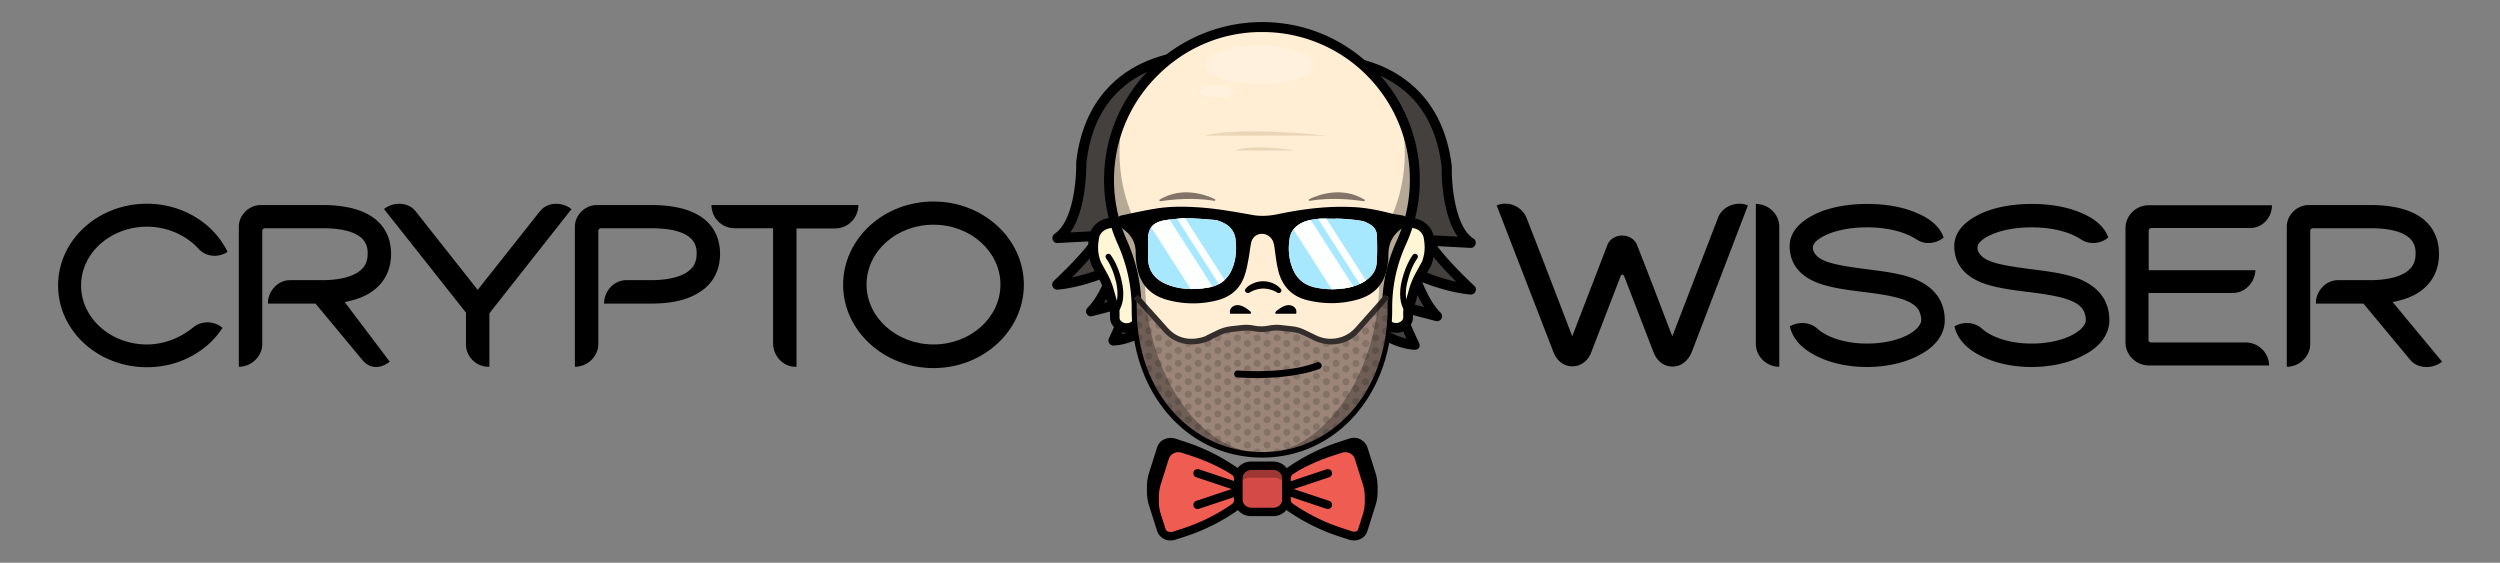 <svg xmlns="http://www.w3.org/2000/svg" xmlns:xlink="http://www.w3.org/1999/xlink" id="Layer_1" viewBox="0 0 1131.5 254.7">
  <rect x="0" y="0" width="1131.5" height="254.7" fill="#808080" stroke="none"/>
  <style>
    .st2{fill:#ef5d52}.st4{fill:#44403d}.st5{fill:#fff6d6}.st8{opacity:.22}.st15{opacity:.98}.st17{fill:#fff}.st18{opacity:.5}.st19{fill:#d6bc9a}.st20{opacity:.2}.st21{opacity:.67}.st22{fill:#443934}
  </style>
  <path fill="#d34a46" d="M573 231.7h-3.4c-5.1 0-9.2-4.1-9.2-9.2v-2.4c0-5.1 4.1-9.2 9.2-9.2h3.4c5.1 0 9.2 4.1 9.2 9.2v2.4c0 5.1-4.1 9.2-9.2 9.2z"/>
  <path d="M576.3 233.6h-10.1c-4.3 0-7.8-3.5-7.8-7.8v-9.1c0-4.3 3.5-7.8 7.8-7.8h10.1c4.3 0 7.8 3.5 7.8 7.8v9.1c0 4.3-3.5 7.8-7.8 7.8zm-10-20.9c-2.2 0-4 1.8-4 4v9.1c0 2.2 1.8 4 4 4h10.1c2.2 0 4-1.8 4-4v-9.1c0-2.2-1.8-4-4-4h-10.1z"/>
  <path d="M576.7 210.2h-11.1c-3.6 0-6.5 3.8-6.5 8.5v6c0-4.7 2.9-8.5 6.5-8.5h11.1c3.6 0 6.5 3.8 6.5 8.5v-6c0-4.7-2.9-8.5-6.5-8.5z" opacity=".25"/>
  <path d="M535.9 201.9l-4.6-1.5c-2.4-.8-5.1.5-5.8 2.8l-3.6 11.4c-.6 1.9-.9 3.9-.9 5.9v2c0 2 .3 4 .9 5.9l3.6 11.4c.7 2.3 3.4 3.6 5.8 2.8l4.6-1.5c8.1-2.7 15.8-6.5 22.7-11.3 1.1-.8 1.8-2.1 1.8-3.4v-9.8c0-1.3-.7-2.6-1.8-3.4-7-4.9-14.6-8.7-22.7-11.3z" class="st2"/>
  <path d="M529.8 244.6a6.3 6.3 0 0 1-6.1-4.3l-3.6-11.4c-.7-2.1-1-4.3-1-6.5v-2c0-2.2.3-4.4 1-6.5l3.6-11.4c.5-1.6 1.6-2.9 3.1-3.6 1.6-.8 3.4-.9 5.1-.4l4.6 1.5c8.3 2.7 16.1 6.6 23.2 11.5 1.7 1.1 2.6 3 2.6 5v9.8c0 2-1 3.8-2.6 5-7.1 4.9-14.9 8.8-23.2 11.5l-4.6 1.5c-.7.2-1.4.3-2.1.3zm0-42.6c-.4 0-.9.1-1.3.3-.6.3-1 .8-1.2 1.4l-3.6 11.4c-.5 1.7-.8 3.5-.8 5.3v2c0 1.8.3 3.6.8 5.3l3.6 11.4c.2.6.6 1.1 1.2 1.4.7.3 1.5.4 2.2.2l4.6-1.5c8-2.6 15.4-6.3 22.2-11 .6-.4 1-1.1 1-1.8v-9.8c0-.7-.4-1.4-1-1.8a85.2 85.2 0 0 0-22.2-11l-4.6-1.5c-.3-.2-.6-.3-.9-.3z"/>
  <path d="M606.7 201.9l4.6-1.5c2.4-.8 5.1.5 5.8 2.8l3.6 11.4c.6 1.9.9 3.9.9 5.9v2c0 2-.3 4-.9 5.9l-3.6 11.4c-.7 2.3-3.4 3.6-5.8 2.8l-4.6-1.5c-8.1-2.7-15.8-6.5-22.7-11.3-1.1-.8-1.8-2.1-1.8-3.4v-9.8c0-1.3.7-2.6 1.8-3.4 7-4.9 14.6-8.7 22.7-11.3z" class="st2"/>
  <path d="M612.8 244.6c-.7 0-1.4-.1-2.1-.3l-4.6-1.5c-8.3-2.7-16.1-6.6-23.2-11.5-1.7-1.1-2.6-3-2.6-5v-9.8c0-2 1-3.8 2.6-5 7.1-4.9 14.9-8.8 23.2-11.5l4.6-1.5a6.48 6.48 0 0 1 8.2 4l3.6 11.4c.7 2.1 1 4.3 1 6.5v2c0 2.2-.3 4.4-1 6.5l-3.6 11.4c-.5 1.6-1.6 2.9-3.1 3.6-.9.5-1.9.7-3 .7zm.1-42.6c-.3 0-.6 0-.9.1l-4.6 1.5c-8 2.6-15.4 6.3-22.2 11-.6.4-1 1.1-1 1.8v9.8c0 .7.4 1.4 1 1.8a85.2 85.2 0 0 0 22.2 11l4.6 1.5c.7.2 1.5.2 2.2-.2.6-.3 1-.8 1.2-1.4l3.6-11.4c.5-1.7.8-3.5.8-5.3v-2c0-1.8-.3-3.6-.8-5.3l-3.6-11.4c-.2-.6-.6-1.1-1.2-1.4-.5 0-.9-.1-1.3-.1z"/>
  <path d="M621.3 214.7l-3.6-11.4c-.7-2.3-3.4-3.6-5.8-2.8l-4.6 1.5c-8.1 2.7-15.8 6.5-22.7 11.3-.9.6-1.5 1.5-1.7 2.5 6.2-3.9 12.9-7.1 19.9-9.4l4.6-1.5c2.4-.8 5.1.5 5.8 2.8l3.6 11.4c.6 1.9.9 3.9.9 5.9v2c0 2-.3 4-.9 5.9l-3.2 10.1a4.3 4.3 0 0 0 4-3l3.6-11.4c.6-1.9.9-3.9.9-5.9v-2c.2-2.1-.1-4.1-.8-6zm-100.4 0l3.6-11.4c.7-2.3 3.4-3.6 5.8-2.8l4.6 1.5c8.1 2.7 15.8 6.5 22.7 11.3.9.6 1.5 1.5 1.7 2.5-6.2-3.9-12.9-7.1-19.9-9.4l-4.6-1.5c-2.4-.8-5.1.5-5.8 2.8l-3.6 11.4c-.6 1.9-.9 3.9-.9 5.9v2c0 2 .3 4 .9 5.9l3.2 10.1a4.3 4.3 0 0 1-4-3l-3.6-11.4c-.6-1.9-.9-3.9-.9-5.9v-2c-.1-2.1.2-4.1.8-6z"/>
  <path d="M542 214.2l18.3 6.1" class="st2"/>
  <path d="M560.3 222.2c-.2 0-.4 0-.6-.1l-18.3-6.1c-1-.3-1.5-1.4-1.2-2.4.3-1 1.4-1.5 2.4-1.2l18.3 6.1c1 .3 1.5 1.4 1.2 2.4-.3.8-1 1.3-1.8 1.3z"/>
  <path d="M560.3 222.4l-18.3 6.1" class="st2"/>
  <path d="M542 230.4c-.8 0-1.5-.5-1.8-1.3-.3-1 .2-2.1 1.2-2.4l18.3-6.1c1-.3 2.1.2 2.4 1.2.3 1-.2 2.1-1.2 2.4l-18.3 6.1c-.2.1-.4.1-.6.1z"/>
  <path d="M601 214.2l-18.3 6.1" class="st2"/>
  <path d="M582.7 222.2c-.8 0-1.5-.5-1.8-1.3-.3-1 .2-2.1 1.2-2.4l18.3-6.1c1-.3 2.1.2 2.4 1.2.3 1-.2 2.1-1.2 2.4l-18.3 6.1c-.2.1-.4.1-.6.1z"/>
  <path d="M582.7 222.4l18.3 6.1" class="st2"/>
  <path d="M601 230.4c-.2 0-.4 0-.6-.1l-18.3-6.1c-1-.3-1.5-1.4-1.2-2.4.3-1 1.4-1.5 2.4-1.2l18.3 6.1c1 .3 1.5 1.4 1.2 2.4-.3.8-1 1.3-1.8 1.3z"/>
  <path d="M632.8 138.3l17.7 4.6c-4.6-4.5-8.2-12.5-10.7-19.6 14.3 6.8 26 7.6 26 7.6s-14.8-13.6-19.6-22.1l19.5 1c-11.5-7.2-10.9-34.3-10.9-34.3-6.1-52.3-57.3-48.7-57.3-48.7l-.8 3c-3.1 12.1-13.1 58 2.6 89.7 18.3 36.8 41.1 36.5 41.1 36.5s-4-8-7.6-17.7z" class="st4"/>
  <path d="M640.4 158.3c-1.6 0-24.6-.7-43-37.7-15.9-32.1-6.1-77.9-2.8-91.2.5-2 .8-3.1.8-3.1.3-.9 1.1-1.5 2-1.5.5 0 13.5-.9 27.4 4.9 12.9 5.4 29 17.6 32.3 45.7v.3c-.2 7.2 1.3 26.9 9.8 32.3.9.5 1.2 1.6.9 2.6-.3 1-1.2 1.6-2.2 1.6l-15.1-.8c5.9 7.9 16.7 17.9 16.8 18 .7.6.9 1.6.5 2.5-.4.9-1.2 1.4-2.2 1.4-.4 0-9.7-.7-21.9-5.6 2.6 6.3 5.4 11 8.3 13.8.7.7.9 1.8.4 2.7-.5.9-1.5 1.3-2.5 1.1l-13.5-3.5c3 7.6 5.9 13.4 5.9 13.5.3.7.3 1.5-.1 2.2-.3.4-1 .8-1.8.8zM599.2 29.1c-.1.4-.2.8-.3 1.3-1.4 5.5-4.8 20.1-5.7 37.1-1.1 20.7 1.6 37.9 8.1 51.1 13.1 26.3 28.4 33 35.3 34.7-1.5-3.3-3.8-8.5-5.9-14.2-.3-.8-.1-1.7.4-2.3.6-.6 1.4-.9 2.2-.7l11.3 2.9c-2.5-3.9-4.8-8.9-7-15-.3-.9-.1-1.8.6-2.4.7-.6 1.6-.7 2.5-.4 7.2 3.4 13.8 5.3 18.4 6.3-4.8-4.8-11.8-12.2-14.9-17.7-.4-.7-.4-1.6 0-2.3.4-.7 1.2-1.1 2-1.1l13.6.7c-7.4-10.3-7.4-29.4-7.3-31.6-2.5-20.8-12.4-34.9-29.6-42a62.57 62.57 0 0 0-23.7-4.4z"/>
  <path d="M511.5 136.4l-17.7 4.6c4.6-4.5 8.2-12.5 10.7-19.6-14.3 6.8-26 7.6-26 7.6s14.8-13.6 19.6-22.1l-19.5 1c11.5-7.2 10.9-34.3 10.9-34.3 6.1-52.3 57.3-48.7 57.3-48.7l.8 3c3.1 12.1 13.1 58-2.6 89.7-18.3 36.8-41.1 36.5-41.1 36.5s3.9-8 7.6-17.7z" class="st4"/>
  <path d="M503.9 156.4c-.8 0-1.5-.4-1.9-1.1-.4-.7-.4-1.5-.1-2.2 0-.1 2.9-5.9 5.9-13.5l-13.5 3.5c-1 .3-2-.2-2.5-1.1-.5-.9-.3-2 .4-2.7 2.9-2.8 5.7-7.5 8.3-13.8-12.2 4.9-21.4 5.6-21.9 5.6-.9.1-1.8-.5-2.2-1.4-.4-.9-.2-1.9.5-2.5.1-.1 10.9-10.1 16.8-18l-15.1.8c-1 .1-1.9-.6-2.2-1.6-.3-1 .1-2 .9-2.6 8.5-5.4 10-25.1 9.8-32.3v-.3c3.3-28.1 19.4-40.4 32.3-45.7 13.9-5.8 26.8-4.9 27.4-4.9.9.1 1.7.7 2 1.5 0 0 .4 1.2.9 3.2 3.4 13.3 13.2 59.1-2.8 91.2-18.3 37.2-41.4 37.9-43 37.9zm7.6-22.2c.6 0 1.2.3 1.7.7.6.6.7 1.5.4 2.3-2.1 5.7-4.4 10.8-5.9 14.1 7-1.7 22.3-8.5 35.3-34.6 6.5-13.2 9.3-30.3 8.1-51.1-.9-17-4.3-31.6-5.7-37.1-.1-.5-.2-1-.3-1.4-3.7 0-13.7.4-24 4.6-17.1 7.1-27 21.2-29.4 41.9 0 2.1.1 21.3-7.3 31.6l13.6-.7c.8 0 1.6.4 2 1.1.4.7.4 1.6 0 2.3-3.1 5.5-10.1 12.9-14.9 17.7 4.6-1 11.2-2.8 18.4-6.3.8-.4 1.8-.2 2.5.4.7.6.9 1.5.6 2.4-2.1 6.1-4.5 11.2-7 15l11.3-2.9h.6z"/>
  <path d="M512.3 106.3l-2.2-2.6c-4.3-5.4-13.5-3.3-14.8 3.5l-.2 1.5c-.4 3-.2 6.1.7 9 .2.5.3 1 .5 1.5l3 5.4c1.2 2.2 2.1 4.5 2.8 6.9l2.2 7.6c.3.7.4 1.4.4 2.2v2.4c0 1 .5 2 1.2 2.8 2 2.3 5.5 2.5 7.9.6l2.7-2.1" class="st5"/>
  <path d="M510 150.6c-2.2 0-4.4-.9-5.9-2.6a6.7 6.7 0 0 1-1.7-4.3v-2.4c0-.5-.1-.9-.3-1.3l-.1-.2-2.2-7.6c-.6-2.2-1.5-4.4-2.6-6.4l-3.1-5.6c-.2-.5-.4-1.1-.6-1.7-.9-3.1-1.2-6.5-.8-9.9l.2-1.7c.8-3.9 3.8-7 7.9-8 4.2-1 8.4.3 10.9 3.6l2.2 2.6-3.4 2.9-2.2-2.6a6.2 6.2 0 0 0-6.4-2c-2.4.6-4.1 2.2-4.5 4.4l-.2 1.4c-.4 2.9-.2 5.6.6 8.1.1.4.3.8.4 1.2l2.9 5.3c1.3 2.3 2.3 4.8 3 7.4l2.1 7.4c.4.9.5 1.9.5 2.9v2.4c0 .5.3 1 .6 1.3 1.2 1.3 3.4 1.5 4.9.3l2.7-2.1 2.7 3.5-2.7 2.1c-1.3 1-3.1 1.6-4.9 1.6z"/>
  <path d="M505.1 141.5c-.2 0-.5-.1-.7-.2-.6-.4-.7-1.2-.3-1.8 2.3-3.4 1.8-8.2 1.1-11.6-1-4.3-2.6-8.3-4.6-11-.4-.6-.3-1.4.3-1.8.6-.4 1.4-.3 1.8.3 2.2 3 4 7.3 5 11.9 1.3 5.6.8 10.3-1.4 13.6-.3.4-.7.6-1.2.6z"/>
  <path d="M629.8 106.3l2.2-2.6c4.3-5.4 13.5-3.3 14.8 3.5l.2 1.5c.4 3 .2 6.1-.7 9-.2.5-.3 1-.5 1.5l-3 5.4c-1.2 2.2-2.1 4.5-2.8 6.9l-2.2 7.6c-.3.7-.4 1.4-.4 2.2v2.4c0 1-.5 2-1.2 2.8-2 2.3-5.5 2.5-7.9.6l-2.7-2.1" class="st5"/>
  <path d="M632 150.6c-1.8 0-3.6-.6-5.1-1.7l-2.7-2.1 2.7-3.5 2.7 2.1c1.5 1.2 3.7 1 4.9-.3.3-.3.6-.8.6-1.3v-2.4c0-1 .2-2 .5-2.9l2.1-7.4c.7-2.6 1.7-5 3-7.4l2.9-5.3c.2-.4.3-.8.4-1.2.8-2.5 1-5.2.6-8.1l-.2-1.4c-.5-2.2-2.1-3.9-4.5-4.4a6.2 6.2 0 0 0-6.4 2l-2.2 2.7-3.4-2.9 2.2-2.6c2.5-3.2 6.7-4.5 10.9-3.5 4.1 1 7.1 4.1 7.9 8v.1l.2 1.5a23.29 23.29 0 0 1-1.4 11.6l-.1.2-3 5.4c-1.1 2-2 4.2-2.6 6.4l-2.2 7.8c-.2.4-.3.9-.3 1.3v2.4c0 1.5-.6 3-1.7 4.3a7.37 7.37 0 0 1-5.8 2.6z"/>
  <path fill="#ffeed4" d="M640.4 81.5c0-38.5-31.5-69.7-70.2-69.2-37.4.5-67.8 31.1-68.2 68.5-.1 10.3 2 20.1 6 28.9 4.3 9.5 6.5 19.8 6.4 30.2v.3c0 38.2 25.4 64.7 56.8 64.7s56.8-26.5 56.8-64.7v-.7c-.1-10.2 2.2-20.3 6.4-29.6 3.8-8.7 6-18.3 6-28.4z"/>
  <path d="M571.2 207.1c-33.6 0-59-28.8-59-67v-.3c0-10.1-2.1-19.9-6.3-29.3a70.8 70.8 0 0 1-6.2-29.8c.2-18.7 7.6-36.3 20.9-49.6A71.39 71.39 0 0 1 570.1 10c19.3-.3 37.4 7 51.2 20.6a70.95 70.95 0 0 1 21.3 50.8c0 10.2-2.1 20.1-6.3 29.3-4.2 9.2-6.2 18.9-6.2 28.6v.7c.1 38.3-25.3 67.1-58.9 67.1zm0-192.6h-1c-17.5.2-34 7.3-46.4 19.8a66.42 66.42 0 0 0-19.6 46.5 66.8 66.8 0 0 0 5.8 27.9c4.4 9.9 6.7 20.4 6.6 31.1v.3c0 17.7 5.7 33.7 16 45.2 10 11.2 23.7 17.3 38.5 17.3s28.4-6.1 38.5-17.3c10.3-11.5 16-27.5 16-45.2v-.7c-.1-10.4 2.1-20.7 6.6-30.5 3.9-8.7 5.9-17.9 5.9-27.5 0-18.1-7.1-35-19.9-47.7a66.6 66.6 0 0 0-47-19.2z"/>
  <path d="M636.9 141.5c-.4 0-.8-.2-1.1-.6-2.2-3.3-2.7-8-1.4-13.6 1.1-4.7 2.9-8.9 5-11.9.4-.6 1.2-.7 1.8-.3.6.4.7 1.2.3 1.8-2 2.8-3.6 6.7-4.6 11-.8 3.4-1.2 8.2 1.1 11.6.4.6.2 1.4-.3 1.8-.3.1-.5.2-.8.2z"/>
  <path fill="#9b8578" d="M595.8 152.8l-5.4-2.6c-1.6-.8-3.3-1.2-5-1.5l-5.4-.6c-1.8-.2-3.6-.1-5.3.2-2.2.5-4.5.5-6.8 0-1.7-.4-3.5-.5-5.3-.2l-5.4.6c-1.8.2-3.5.7-5 1.5l-5.4 2.6c-6.4 3.1-14.2 1.5-18.9-3.7l-13.6-15.2c.1 1.9.2 3.8.2 5.7v.3c0 38.2 25.4 64.7 56.8 64.7S628 178 628 139.8v-.7c0-1.7 0-3.5.2-5.2l-13.5 15.2c-4.7 5.2-12.5 6.7-18.9 3.7z"/>
  <g class="st8">
    <defs>
      <path id="SVGID_1_" d="M595.8 152.8l-5.4-2.6c-1.6-.8-3.3-1.2-5-1.5l-5.4-.6c-1.8-.2-3.6-.1-5.3.2-2.2.5-4.5.5-6.8 0-1.7-.4-3.5-.5-5.3-.2l-5.4.6c-1.8.2-3.5.7-5 1.5l-5.4 2.6c-6.4 3.1-14.2 1.5-18.9-3.7l-13.6-15.2c.1 1.9.2 3.8.2 5.7v.3c0 38.2 25.4 64.7 56.8 64.7S628 178 628 139.8v-.7c0-1.7 0-3.5.2-5.2l-13.5 15.2c-4.7 5.2-12.5 6.7-18.9 3.7z" class="st8"/>
    </defs>
    <clipPath id="SVGID_2_">
      <use overflow="visible" xlink:href="#SVGID_1_"/>
    </clipPath>
    <g clip-path="url(#SVGID_2_)">
      <path fill="#352e2a" d="M517.1 112.7c0 .9-.7 1.6-1.6 1.6s-1.6-.7-1.6-1.6c0-.9.7-1.6 1.6-1.6s1.6.7 1.6 1.6zm-1.6 4.2c-.9 0-1.6.7-1.6 1.6 0 .9.7 1.6 1.6 1.6s1.6-.7 1.6-1.6c0-.9-.7-1.6-1.6-1.6zm0 5.7c-.9 0-1.6.7-1.6 1.6 0 .9.7 1.6 1.6 1.6s1.6-.7 1.6-1.6c0-.9-.7-1.6-1.6-1.6zm0 5.7c-.9 0-1.6.7-1.6 1.6s.7 1.6 1.6 1.6 1.6-.7 1.6-1.6-.7-1.6-1.6-1.6zm0 5.8c-.9 0-1.6.7-1.6 1.6s.7 1.6 1.6 1.6 1.6-.7 1.6-1.6-.7-1.6-1.6-1.6zm0 5.7c-.9 0-1.6.7-1.6 1.6s.7 1.6 1.6 1.6 1.6-.7 1.6-1.6-.7-1.6-1.6-1.6zm0 5.8c-.9 0-1.6.7-1.6 1.6 0 .9.7 1.6 1.6 1.6s1.6-.7 1.6-1.6c0-.9-.7-1.6-1.6-1.6zm0 5.7c-.9 0-1.6.7-1.6 1.6 0 .9.7 1.6 1.6 1.6s1.6-.7 1.6-1.6c0-.9-.7-1.6-1.6-1.6zm0 5.7c-.9 0-1.6.7-1.6 1.6 0 .9.7 1.6 1.6 1.6s1.6-.7 1.6-1.6c0-.9-.7-1.6-1.6-1.6zm0 5.8c-.9 0-1.6.7-1.6 1.6 0 .9.7 1.6 1.6 1.6s1.6-.7 1.6-1.6c0-.9-.7-1.6-1.6-1.6zm0 5.7c-.9 0-1.6.7-1.6 1.6 0 .9.7 1.6 1.6 1.6s1.6-.7 1.6-1.6c0-.9-.7-1.6-1.6-1.6zm0 5.8c-.9 0-1.6.7-1.6 1.6s.7 1.6 1.6 1.6 1.6-.7 1.6-1.6-.7-1.6-1.6-1.6zm0 5.7c-.9 0-1.6.7-1.6 1.6s.7 1.6 1.6 1.6 1.6-.7 1.6-1.6-.7-1.6-1.6-1.6zm0 5.7c-.9 0-1.6.7-1.6 1.6s.7 1.6 1.6 1.6 1.6-.7 1.6-1.6-.7-1.6-1.6-1.6zm0 5.8c-.9 0-1.6.7-1.6 1.6s.7 1.6 1.6 1.6 1.6-.7 1.6-1.6-.7-1.6-1.6-1.6zm0 5.7c-.9 0-1.6.7-1.6 1.6 0 .9.7 1.6 1.6 1.6s1.6-.7 1.6-1.6c0-.9-.7-1.6-1.6-1.6zm0 5.7c-.9 0-1.6.7-1.6 1.6 0 .9.7 1.6 1.6 1.6s1.6-.7 1.6-1.6c0-.8-.7-1.6-1.6-1.6zm4.4-95c-.9 0-1.6.7-1.6 1.6 0 .9.7 1.6 1.6 1.6s1.6-.7 1.6-1.6c0-.9-.7-1.6-1.6-1.6zm0 5.8c-.9 0-1.6.7-1.6 1.6s.7 1.6 1.6 1.6 1.6-.7 1.6-1.6-.7-1.6-1.6-1.6zm0 5.7c-.9 0-1.6.7-1.6 1.6 0 .9.7 1.6 1.6 1.6s1.6-.7 1.6-1.6c0-.9-.7-1.6-1.6-1.6zm0 5.8c-.9 0-1.6.7-1.6 1.6 0 .9.7 1.6 1.6 1.6s1.6-.7 1.6-1.6c0-.9-.7-1.6-1.6-1.6zm0 5.7c-.9 0-1.6.7-1.6 1.6s.7 1.6 1.6 1.6 1.6-.7 1.6-1.6-.7-1.6-1.6-1.6zm0 5.7c-.9 0-1.6.7-1.6 1.6s.7 1.6 1.6 1.6 1.6-.7 1.6-1.6-.7-1.6-1.6-1.6zm0 5.8c-.9 0-1.6.7-1.6 1.6s.7 1.6 1.6 1.6 1.6-.7 1.6-1.6-.7-1.6-1.6-1.6zm0 5.7c-.9 0-1.6.7-1.6 1.6s.7 1.6 1.6 1.6 1.6-.7 1.6-1.6-.7-1.6-1.6-1.6zm0 5.7c-.9 0-1.6.7-1.6 1.6 0 .9.7 1.6 1.6 1.6s1.6-.7 1.6-1.6c0-.8-.7-1.6-1.6-1.6zm0 5.8c-.9 0-1.6.7-1.6 1.6 0 .9.7 1.6 1.6 1.6s1.6-.7 1.6-1.6c0-.9-.7-1.6-1.6-1.6zm0 5.7c-.9 0-1.6.7-1.6 1.6 0 .9.7 1.6 1.6 1.6s1.6-.7 1.6-1.6c0-.9-.7-1.6-1.6-1.6zm0 5.8c-.9 0-1.6.7-1.6 1.6 0 .9.7 1.6 1.6 1.6s1.6-.7 1.6-1.6c0-.9-.7-1.6-1.6-1.6zm0 5.7c-.9 0-1.6.7-1.6 1.6 0 .9.7 1.6 1.6 1.6s1.6-.7 1.6-1.6c0-.9-.7-1.6-1.6-1.6zm0 5.7c-.9 0-1.6.7-1.6 1.6 0 .9.7 1.6 1.6 1.6s1.6-.7 1.6-1.6c0-.8-.7-1.6-1.6-1.6zm0 5.8c-.9 0-1.6.7-1.6 1.6s.7 1.6 1.6 1.6 1.6-.7 1.6-1.6-.7-1.6-1.6-1.6zm0 5.7c-.9 0-1.6.7-1.6 1.6s.7 1.6 1.6 1.6 1.6-.7 1.6-1.6-.7-1.6-1.6-1.6zm0 5.8c-.9 0-1.6.7-1.6 1.6s.7 1.6 1.6 1.6 1.6-.7 1.6-1.6-.7-1.6-1.6-1.6zm4.5-88.7c-.9 0-1.6.7-1.6 1.6 0 .9.7 1.6 1.6 1.6s1.6-.7 1.6-1.6c0-.9-.7-1.6-1.6-1.6zm0 5.8c-.9 0-1.6.7-1.6 1.6 0 .9.7 1.6 1.6 1.6s1.6-.7 1.6-1.6c0-.9-.7-1.6-1.6-1.6zm0 5.7c-.9 0-1.6.7-1.6 1.6 0 .9.7 1.6 1.6 1.6s1.6-.7 1.6-1.6c0-.9-.7-1.6-1.6-1.6zm0 5.7c-.9 0-1.6.7-1.6 1.6s.7 1.6 1.6 1.6 1.6-.7 1.6-1.6-.7-1.6-1.6-1.6zm0 5.8c-.9 0-1.6.7-1.6 1.6s.7 1.6 1.6 1.6 1.6-.7 1.6-1.6-.7-1.6-1.6-1.6zm0 5.7c-.9 0-1.6.7-1.6 1.6s.7 1.6 1.6 1.6 1.6-.7 1.6-1.6-.7-1.6-1.6-1.6zm0 5.8c-.9 0-1.6.7-1.6 1.6 0 .9.7 1.6 1.6 1.6s1.6-.7 1.6-1.6c0-.9-.7-1.6-1.6-1.6zm0 5.7c-.9 0-1.6.7-1.6 1.6 0 .9.7 1.6 1.6 1.6s1.6-.7 1.6-1.6c0-.9-.7-1.6-1.6-1.6zm0 5.7c-.9 0-1.6.7-1.6 1.6 0 .9.7 1.6 1.6 1.6s1.6-.7 1.6-1.6c0-.9-.7-1.6-1.6-1.6zm0 5.8c-.9 0-1.6.7-1.6 1.6 0 .9.7 1.6 1.6 1.6s1.6-.7 1.6-1.6c0-.9-.7-1.6-1.6-1.6zm0 5.7c-.9 0-1.6.7-1.6 1.6 0 .9.7 1.6 1.6 1.6s1.6-.7 1.6-1.6c0-.9-.7-1.6-1.6-1.6zm0 5.8c-.9 0-1.6.7-1.6 1.6s.7 1.6 1.6 1.6 1.6-.7 1.6-1.6-.7-1.6-1.6-1.6zm0 5.7c-.9 0-1.6.7-1.6 1.6s.7 1.6 1.6 1.6 1.6-.7 1.6-1.6-.7-1.6-1.6-1.6zm0 5.7c-.9 0-1.6.7-1.6 1.6s.7 1.6 1.6 1.6 1.6-.7 1.6-1.6-.7-1.6-1.6-1.6zm0 5.8c-.9 0-1.6.7-1.6 1.6s.7 1.6 1.6 1.6 1.6-.7 1.6-1.6-.7-1.6-1.6-1.6zm0 5.7c-.9 0-1.6.7-1.6 1.6 0 .9.7 1.6 1.6 1.6s1.6-.7 1.6-1.6c0-.9-.7-1.6-1.6-1.6zm0 5.7c-.9 0-1.6.7-1.6 1.6 0 .9.7 1.6 1.6 1.6s1.6-.7 1.6-1.6c0-.8-.7-1.6-1.6-1.6zm4.5-95c-.9 0-1.6.7-1.6 1.6 0 .9.7 1.6 1.6 1.6.9 0 1.6-.7 1.6-1.6 0-.9-.8-1.6-1.6-1.6zm0 5.8c-.9 0-1.6.7-1.6 1.6s.7 1.6 1.6 1.6c.9 0 1.6-.7 1.6-1.6s-.8-1.6-1.6-1.6zm0 5.7c-.9 0-1.6.7-1.6 1.6 0 .9.7 1.6 1.6 1.6.9 0 1.6-.7 1.6-1.6 0-.9-.8-1.6-1.6-1.6zm0 5.8c-.9 0-1.6.7-1.6 1.6 0 .9.7 1.6 1.6 1.6.9 0 1.6-.7 1.6-1.6 0-.9-.8-1.6-1.6-1.6zm0 5.7c-.9 0-1.6.7-1.6 1.6s.7 1.6 1.6 1.6c.9 0 1.6-.7 1.6-1.6s-.8-1.6-1.6-1.6zm0 5.7c-.9 0-1.6.7-1.6 1.6s.7 1.6 1.6 1.6c.9 0 1.6-.7 1.6-1.6s-.8-1.6-1.6-1.6zm0 5.8c-.9 0-1.6.7-1.6 1.6s.7 1.6 1.6 1.6c.9 0 1.6-.7 1.6-1.6s-.8-1.6-1.6-1.6zm0 5.7c-.9 0-1.6.7-1.6 1.6s.7 1.6 1.6 1.6c.9 0 1.6-.7 1.6-1.6s-.8-1.6-1.6-1.6zm0 5.7c-.9 0-1.6.7-1.6 1.6 0 .9.7 1.6 1.6 1.6.9 0 1.6-.7 1.6-1.6 0-.8-.8-1.6-1.6-1.6zm0 5.8c-.9 0-1.6.7-1.6 1.6 0 .9.7 1.6 1.6 1.6.9 0 1.6-.7 1.6-1.6 0-.9-.8-1.6-1.6-1.6zm0 5.7c-.9 0-1.6.7-1.6 1.6 0 .9.7 1.6 1.6 1.6.9 0 1.6-.7 1.6-1.6 0-.9-.8-1.6-1.6-1.6zm0 5.8c-.9 0-1.6.7-1.6 1.6 0 .9.7 1.6 1.6 1.6.9 0 1.6-.7 1.6-1.6 0-.9-.8-1.6-1.6-1.6zm0 5.7c-.9 0-1.6.7-1.6 1.6 0 .9.7 1.6 1.6 1.6.9 0 1.6-.7 1.6-1.6 0-.9-.8-1.6-1.6-1.6zm0 5.7c-.9 0-1.6.7-1.6 1.6 0 .9.7 1.6 1.6 1.6.9 0 1.6-.7 1.6-1.6 0-.8-.8-1.6-1.6-1.6zm0 5.8c-.9 0-1.6.7-1.6 1.6s.7 1.6 1.6 1.6c.9 0 1.6-.7 1.6-1.6s-.8-1.6-1.6-1.6zm0 5.7c-.9 0-1.6.7-1.6 1.6s.7 1.6 1.6 1.6c.9 0 1.6-.7 1.6-1.6s-.8-1.6-1.6-1.6zm0 5.8c-.9 0-1.6.7-1.6 1.6s.7 1.6 1.6 1.6c.9 0 1.6-.7 1.6-1.6s-.8-1.6-1.6-1.6zm4.4-88.7c-.9 0-1.6.7-1.6 1.6 0 .9.7 1.6 1.6 1.6s1.6-.7 1.6-1.6c0-.9-.7-1.6-1.6-1.6zm0 5.8c-.9 0-1.6.7-1.6 1.6 0 .9.7 1.6 1.6 1.6s1.6-.7 1.6-1.6c0-.9-.7-1.6-1.6-1.6zm0 5.7c-.9 0-1.6.7-1.6 1.6 0 .9.7 1.6 1.6 1.6s1.6-.7 1.6-1.6c0-.9-.7-1.6-1.6-1.6zm0 5.7c-.9 0-1.6.7-1.6 1.6s.7 1.6 1.6 1.6 1.6-.7 1.6-1.6-.7-1.6-1.6-1.6zm0 5.8c-.9 0-1.6.7-1.6 1.6s.7 1.6 1.6 1.6 1.6-.7 1.6-1.6-.7-1.6-1.6-1.6zm0 5.7c-.9 0-1.6.7-1.6 1.6s.7 1.6 1.6 1.6 1.6-.7 1.6-1.6-.7-1.6-1.6-1.6zm0 5.8c-.9 0-1.6.7-1.6 1.6 0 .9.7 1.6 1.6 1.6s1.6-.7 1.6-1.6c0-.9-.7-1.6-1.6-1.6zm0 5.7c-.9 0-1.6.7-1.6 1.6 0 .9.7 1.6 1.6 1.6s1.6-.7 1.6-1.6c0-.9-.7-1.6-1.6-1.6zm0 5.7c-.9 0-1.6.7-1.6 1.6 0 .9.7 1.6 1.6 1.6s1.6-.7 1.6-1.6c0-.9-.7-1.6-1.6-1.6zm0 5.8c-.9 0-1.6.7-1.6 1.6 0 .9.7 1.6 1.6 1.6s1.6-.7 1.6-1.6c0-.9-.7-1.6-1.6-1.6zm0 5.7c-.9 0-1.6.7-1.6 1.6 0 .9.7 1.6 1.6 1.6s1.6-.7 1.6-1.6c0-.9-.7-1.6-1.6-1.6zm0 5.8c-.9 0-1.6.7-1.6 1.6s.7 1.6 1.6 1.6 1.6-.7 1.6-1.6-.7-1.6-1.6-1.6zm0 5.7c-.9 0-1.6.7-1.6 1.6s.7 1.6 1.6 1.6 1.6-.7 1.6-1.6-.7-1.6-1.6-1.6zm0 5.7c-.9 0-1.6.7-1.6 1.6s.7 1.6 1.6 1.6 1.6-.7 1.6-1.6-.7-1.6-1.6-1.6zm0 5.8c-.9 0-1.6.7-1.6 1.6s.7 1.6 1.6 1.6 1.6-.7 1.6-1.6-.7-1.6-1.6-1.6zm0 5.7c-.9 0-1.6.7-1.6 1.6 0 .9.7 1.6 1.6 1.6s1.6-.7 1.6-1.6c0-.9-.7-1.6-1.6-1.6zm0 5.7c-.9 0-1.6.7-1.6 1.6 0 .9.7 1.6 1.6 1.6s1.6-.7 1.6-1.6c0-.8-.7-1.6-1.6-1.6zm4.5-95c-.9 0-1.6.7-1.6 1.6 0 .9.7 1.6 1.6 1.6.9 0 1.6-.7 1.6-1.6 0-.9-.7-1.6-1.6-1.6zm0 5.8c-.9 0-1.6.7-1.6 1.6s.7 1.6 1.6 1.6c.9 0 1.6-.7 1.6-1.6s-.7-1.6-1.6-1.6zm0 5.7c-.9 0-1.6.7-1.6 1.6 0 .9.7 1.6 1.6 1.6.9 0 1.6-.7 1.6-1.6 0-.9-.7-1.6-1.6-1.6zm0 5.8c-.9 0-1.6.7-1.6 1.6 0 .9.7 1.6 1.6 1.6.9 0 1.6-.7 1.6-1.6 0-.9-.7-1.6-1.6-1.6zm0 5.7c-.9 0-1.6.7-1.6 1.6s.7 1.6 1.6 1.6c.9 0 1.6-.7 1.6-1.6s-.7-1.6-1.6-1.6zm0 5.7c-.9 0-1.6.7-1.6 1.6s.7 1.6 1.6 1.6c.9 0 1.6-.7 1.6-1.6s-.7-1.6-1.6-1.6zm0 5.8c-.9 0-1.6.7-1.6 1.6s.7 1.6 1.6 1.6c.9 0 1.6-.7 1.6-1.6s-.7-1.6-1.6-1.6zm0 5.7c-.9 0-1.6.7-1.6 1.6s.7 1.6 1.6 1.6c.9 0 1.6-.7 1.6-1.6s-.7-1.6-1.6-1.6zm0 5.7c-.9 0-1.6.7-1.6 1.6 0 .9.7 1.6 1.6 1.6.9 0 1.6-.7 1.6-1.6 0-.8-.7-1.6-1.6-1.6zm0 5.8c-.9 0-1.6.7-1.6 1.6 0 .9.7 1.6 1.6 1.6.9 0 1.6-.7 1.6-1.6 0-.9-.7-1.6-1.6-1.6zm0 5.7c-.9 0-1.6.7-1.6 1.6 0 .9.7 1.6 1.6 1.6.9 0 1.6-.7 1.6-1.6 0-.9-.7-1.6-1.6-1.6zm0 5.8c-.9 0-1.6.7-1.6 1.6 0 .9.7 1.6 1.6 1.6.9 0 1.6-.7 1.6-1.6 0-.9-.7-1.6-1.6-1.6zm0 5.7c-.9 0-1.6.7-1.6 1.6 0 .9.7 1.6 1.6 1.6.9 0 1.6-.7 1.6-1.6 0-.9-.7-1.6-1.6-1.6zm0 5.7c-.9 0-1.6.7-1.6 1.6 0 .9.7 1.6 1.6 1.6.9 0 1.6-.7 1.6-1.6 0-.8-.7-1.6-1.6-1.6zm0 5.8c-.9 0-1.6.7-1.6 1.6s.7 1.6 1.6 1.6c.9 0 1.6-.7 1.6-1.6s-.7-1.6-1.6-1.6zm0 5.7c-.9 0-1.6.7-1.6 1.6s.7 1.6 1.6 1.6c.9 0 1.6-.7 1.6-1.6s-.7-1.6-1.6-1.6zm0 5.8c-.9 0-1.6.7-1.6 1.6s.7 1.6 1.6 1.6c.9 0 1.6-.7 1.6-1.6s-.7-1.6-1.6-1.6zm4.5-88.7c-.9 0-1.6.7-1.6 1.6 0 .9.7 1.6 1.6 1.6s1.6-.7 1.6-1.6c-.1-.9-.8-1.6-1.6-1.6zm0 5.8c-.9 0-1.6.7-1.6 1.6 0 .9.7 1.6 1.6 1.6s1.6-.7 1.6-1.6c-.1-.9-.8-1.6-1.6-1.6zm0 5.7c-.9 0-1.6.7-1.6 1.6 0 .9.7 1.6 1.6 1.6s1.6-.7 1.6-1.6c-.1-.9-.8-1.6-1.6-1.6zm0 5.7c-.9 0-1.6.7-1.6 1.6s.7 1.6 1.6 1.6 1.6-.7 1.6-1.6-.8-1.6-1.6-1.6zm0 5.8c-.9 0-1.6.7-1.6 1.6s.7 1.6 1.6 1.6 1.6-.7 1.6-1.6-.8-1.6-1.6-1.6zm0 5.7c-.9 0-1.6.7-1.6 1.6s.7 1.6 1.6 1.6 1.6-.7 1.6-1.6-.8-1.6-1.6-1.6zm0 5.8c-.9 0-1.6.7-1.6 1.6 0 .9.7 1.6 1.6 1.6s1.6-.7 1.6-1.6c-.1-.9-.8-1.6-1.6-1.6zm0 5.7c-.9 0-1.6.7-1.6 1.6 0 .9.7 1.6 1.6 1.6s1.6-.7 1.6-1.6c-.1-.9-.8-1.6-1.6-1.6zm0 5.7c-.9 0-1.6.7-1.6 1.6 0 .9.7 1.6 1.6 1.6s1.6-.7 1.6-1.6c-.1-.9-.8-1.6-1.6-1.6zm0 5.8c-.9 0-1.6.7-1.6 1.6 0 .9.7 1.6 1.6 1.6s1.6-.7 1.6-1.6c-.1-.9-.8-1.6-1.6-1.6zm0 5.7c-.9 0-1.6.7-1.6 1.6 0 .9.7 1.6 1.6 1.6s1.6-.7 1.6-1.6c-.1-.9-.8-1.6-1.6-1.6zm0 5.8c-.9 0-1.6.7-1.6 1.6s.7 1.6 1.6 1.6 1.6-.7 1.6-1.6-.8-1.6-1.6-1.6zm0 5.7c-.9 0-1.6.7-1.6 1.6s.7 1.6 1.6 1.6 1.6-.7 1.6-1.6-.8-1.6-1.6-1.6zm0 5.7c-.9 0-1.6.7-1.6 1.6s.7 1.6 1.6 1.6 1.6-.7 1.6-1.6-.8-1.6-1.6-1.6zm0 5.8c-.9 0-1.6.7-1.6 1.6s.7 1.6 1.6 1.6 1.6-.7 1.6-1.6-.8-1.6-1.6-1.6zm0 5.7c-.9 0-1.6.7-1.6 1.6 0 .9.7 1.6 1.6 1.6s1.6-.7 1.6-1.6c-.1-.9-.8-1.6-1.6-1.6zm0 5.7c-.9 0-1.6.7-1.6 1.6 0 .9.7 1.6 1.6 1.6s1.6-.7 1.6-1.6c-.1-.8-.8-1.6-1.6-1.6zm4.4-95c-.9 0-1.6.7-1.6 1.6 0 .9.7 1.6 1.6 1.6.9 0 1.6-.7 1.6-1.6 0-.9-.7-1.6-1.6-1.6zm0 5.8c-.9 0-1.6.7-1.6 1.6s.7 1.6 1.6 1.6c.9 0 1.6-.7 1.6-1.6s-.7-1.6-1.6-1.6zm0 5.7c-.9 0-1.6.7-1.6 1.6 0 .9.7 1.6 1.6 1.6.9 0 1.6-.7 1.6-1.6 0-.9-.7-1.6-1.6-1.6zm0 5.8c-.9 0-1.6.7-1.6 1.6 0 .9.7 1.6 1.6 1.6.9 0 1.6-.7 1.6-1.6 0-.9-.7-1.6-1.6-1.6zm0 5.7c-.9 0-1.6.7-1.6 1.6s.7 1.6 1.6 1.6c.9 0 1.6-.7 1.6-1.6s-.7-1.6-1.6-1.6zm0 5.7c-.9 0-1.6.7-1.6 1.6s.7 1.6 1.6 1.6c.9 0 1.6-.7 1.6-1.6s-.7-1.6-1.6-1.6zm0 5.8c-.9 0-1.6.7-1.6 1.6s.7 1.6 1.6 1.6c.9 0 1.6-.7 1.6-1.6s-.7-1.6-1.6-1.6zm0 5.7c-.9 0-1.6.7-1.6 1.6s.7 1.6 1.6 1.6c.9 0 1.6-.7 1.6-1.6s-.7-1.6-1.6-1.6zm0 5.7c-.9 0-1.6.7-1.6 1.6 0 .9.7 1.6 1.6 1.6.9 0 1.6-.7 1.6-1.6 0-.8-.7-1.6-1.6-1.6zm0 5.8c-.9 0-1.6.7-1.6 1.6 0 .9.7 1.6 1.6 1.6.9 0 1.6-.7 1.6-1.6 0-.9-.7-1.6-1.6-1.6zm0 5.7c-.9 0-1.6.7-1.6 1.6 0 .9.7 1.6 1.6 1.6.9 0 1.6-.7 1.6-1.6 0-.9-.7-1.6-1.6-1.6zm0 5.8c-.9 0-1.6.7-1.6 1.6 0 .9.7 1.6 1.6 1.6.9 0 1.6-.7 1.6-1.6 0-.9-.7-1.6-1.6-1.6zm0 5.7c-.9 0-1.6.7-1.6 1.6 0 .9.7 1.6 1.6 1.6.9 0 1.6-.7 1.6-1.6 0-.9-.7-1.6-1.6-1.6zm0 5.7c-.9 0-1.6.7-1.6 1.6 0 .9.7 1.6 1.6 1.6.9 0 1.6-.7 1.6-1.6 0-.8-.7-1.6-1.6-1.6zm0 5.8c-.9 0-1.6.7-1.6 1.6s.7 1.6 1.6 1.6c.9 0 1.6-.7 1.6-1.6s-.7-1.6-1.6-1.6zm0 5.7c-.9 0-1.6.7-1.6 1.6s.7 1.6 1.6 1.6c.9 0 1.6-.7 1.6-1.6s-.7-1.6-1.6-1.6zm0 5.8c-.9 0-1.6.7-1.6 1.6s.7 1.6 1.6 1.6c.9 0 1.6-.7 1.6-1.6s-.7-1.6-1.6-1.6zm4.5-88.7c-.9 0-1.6.7-1.6 1.6 0 .9.7 1.6 1.6 1.6s1.6-.7 1.6-1.6c0-.9-.7-1.6-1.6-1.6zm0 5.8c-.9 0-1.6.7-1.6 1.6 0 .9.7 1.6 1.6 1.6s1.6-.7 1.6-1.6c0-.9-.7-1.6-1.6-1.6zm0 5.7c-.9 0-1.6.7-1.6 1.6 0 .9.7 1.6 1.6 1.6s1.6-.7 1.6-1.6c0-.9-.7-1.6-1.6-1.6zm0 5.7c-.9 0-1.6.7-1.6 1.6s.7 1.6 1.6 1.6 1.6-.7 1.6-1.6-.7-1.6-1.6-1.6zm0 5.8c-.9 0-1.6.7-1.6 1.6s.7 1.6 1.6 1.6 1.6-.7 1.6-1.6-.7-1.6-1.6-1.6zm0 5.7c-.9 0-1.6.7-1.6 1.6s.7 1.6 1.6 1.6 1.6-.7 1.6-1.6-.7-1.6-1.6-1.6zm0 5.8c-.9 0-1.6.7-1.6 1.6 0 .9.7 1.6 1.6 1.6s1.6-.7 1.6-1.6c0-.9-.7-1.6-1.6-1.6zm0 5.7c-.9 0-1.6.7-1.6 1.6 0 .9.7 1.6 1.6 1.6s1.6-.7 1.6-1.6c0-.9-.7-1.6-1.6-1.6zm0 5.7c-.9 0-1.6.7-1.6 1.6 0 .9.7 1.6 1.6 1.6s1.6-.7 1.6-1.6c0-.9-.7-1.6-1.6-1.6zm0 5.8c-.9 0-1.6.7-1.6 1.6 0 .9.7 1.6 1.6 1.6s1.6-.7 1.6-1.6c0-.9-.7-1.6-1.6-1.6zm0 5.7c-.9 0-1.6.7-1.6 1.6 0 .9.7 1.6 1.6 1.6s1.6-.7 1.6-1.6c0-.9-.7-1.6-1.6-1.6zm0 5.8c-.9 0-1.6.7-1.6 1.6s.7 1.6 1.6 1.6 1.6-.7 1.6-1.6-.7-1.6-1.6-1.6zm0 5.7c-.9 0-1.6.7-1.6 1.6s.7 1.6 1.6 1.6 1.6-.7 1.6-1.6-.7-1.6-1.6-1.6zm0 5.7c-.9 0-1.6.7-1.6 1.6s.7 1.6 1.6 1.6 1.6-.7 1.6-1.6-.7-1.6-1.6-1.6zm0 5.8c-.9 0-1.6.7-1.6 1.6s.7 1.6 1.6 1.6 1.6-.7 1.6-1.6-.7-1.6-1.6-1.6zm0 5.7c-.9 0-1.6.7-1.6 1.6 0 .9.7 1.6 1.6 1.6s1.6-.7 1.6-1.6c0-.9-.7-1.6-1.6-1.6zm0 5.7c-.9 0-1.6.7-1.6 1.6 0 .9.7 1.6 1.6 1.6s1.6-.7 1.6-1.6c0-.8-.7-1.6-1.6-1.6zm4.4-95c-.9 0-1.6.7-1.6 1.6 0 .9.7 1.6 1.6 1.6.9 0 1.6-.7 1.6-1.6 0-.9-.7-1.6-1.6-1.6zm0 5.8c-.9 0-1.6.7-1.6 1.6s.7 1.6 1.6 1.6c.9 0 1.6-.7 1.6-1.6s-.7-1.6-1.6-1.6zm0 5.7c-.9 0-1.6.7-1.6 1.6 0 .9.7 1.6 1.6 1.6.9 0 1.6-.7 1.6-1.6 0-.9-.7-1.6-1.6-1.6zm0 5.8c-.9 0-1.6.7-1.6 1.6 0 .9.7 1.6 1.6 1.6.9 0 1.6-.7 1.6-1.6 0-.9-.7-1.6-1.6-1.6zm0 5.7c-.9 0-1.6.7-1.6 1.6s.7 1.6 1.6 1.6c.9 0 1.6-.7 1.6-1.6s-.7-1.6-1.6-1.6zm0 5.7c-.9 0-1.6.7-1.6 1.6s.7 1.6 1.6 1.6c.9 0 1.6-.7 1.6-1.6s-.7-1.6-1.6-1.6zm0 5.8c-.9 0-1.6.7-1.6 1.6s.7 1.6 1.6 1.6c.9 0 1.6-.7 1.6-1.6s-.7-1.6-1.6-1.6zm0 5.7c-.9 0-1.6.7-1.6 1.6s.7 1.6 1.6 1.6c.9 0 1.6-.7 1.6-1.6s-.7-1.6-1.6-1.6zm0 5.7c-.9 0-1.6.7-1.6 1.6 0 .9.7 1.6 1.6 1.6.9 0 1.6-.7 1.6-1.6 0-.8-.7-1.6-1.6-1.6zm0 5.8c-.9 0-1.6.7-1.6 1.6 0 .9.7 1.6 1.6 1.6.9 0 1.6-.7 1.6-1.6 0-.9-.7-1.6-1.6-1.6zm0 5.7c-.9 0-1.6.7-1.6 1.6 0 .9.7 1.6 1.6 1.6.9 0 1.6-.7 1.6-1.6 0-.9-.7-1.6-1.6-1.6zm0 5.8c-.9 0-1.6.7-1.6 1.6 0 .9.7 1.6 1.6 1.6.9 0 1.6-.7 1.6-1.6 0-.9-.7-1.6-1.6-1.6zm0 5.7c-.9 0-1.6.7-1.6 1.6 0 .9.7 1.6 1.6 1.6.9 0 1.6-.7 1.6-1.6 0-.9-.7-1.6-1.6-1.6zm0 5.7c-.9 0-1.6.7-1.6 1.6 0 .9.7 1.6 1.6 1.6.9 0 1.6-.7 1.6-1.6 0-.8-.7-1.6-1.6-1.6zm0 5.8c-.9 0-1.6.7-1.6 1.6s.7 1.6 1.6 1.6c.9 0 1.6-.7 1.6-1.6s-.7-1.6-1.6-1.6zm0 5.7c-.9 0-1.6.7-1.6 1.6s.7 1.6 1.6 1.6c.9 0 1.6-.7 1.6-1.6s-.7-1.6-1.6-1.6zm0 5.8c-.9 0-1.6.7-1.6 1.6s.7 1.6 1.6 1.6c.9 0 1.6-.7 1.6-1.6s-.7-1.6-1.6-1.6zm4.5-88.7c-.9 0-1.6.7-1.6 1.6 0 .9.7 1.6 1.6 1.6s1.6-.7 1.6-1.6c0-.9-.7-1.6-1.6-1.6zm0 5.8c-.9 0-1.6.7-1.6 1.6 0 .9.7 1.6 1.6 1.6s1.6-.7 1.6-1.6c0-.9-.7-1.6-1.6-1.6zm0 5.7c-.9 0-1.6.7-1.6 1.6 0 .9.7 1.6 1.6 1.6s1.6-.7 1.6-1.6c0-.9-.7-1.6-1.6-1.6zm0 5.7c-.9 0-1.6.7-1.6 1.6s.7 1.6 1.6 1.6 1.6-.7 1.6-1.6-.7-1.6-1.6-1.6zm0 5.8c-.9 0-1.6.7-1.6 1.6s.7 1.6 1.6 1.6 1.6-.7 1.6-1.6-.7-1.6-1.6-1.6zm0 5.7c-.9 0-1.6.7-1.6 1.6s.7 1.6 1.6 1.6 1.6-.7 1.6-1.6-.7-1.6-1.6-1.6zm0 5.8c-.9 0-1.6.7-1.6 1.6 0 .9.7 1.6 1.6 1.6s1.6-.7 1.6-1.6c0-.9-.7-1.6-1.6-1.6zm0 5.7c-.9 0-1.6.7-1.6 1.6 0 .9.7 1.6 1.6 1.6s1.6-.7 1.6-1.6c0-.9-.7-1.6-1.6-1.6zm0 5.7c-.9 0-1.6.7-1.6 1.6 0 .9.7 1.6 1.6 1.6s1.6-.7 1.6-1.6c0-.9-.7-1.6-1.6-1.6zm0 5.8c-.9 0-1.6.7-1.6 1.6 0 .9.7 1.6 1.6 1.6s1.6-.7 1.6-1.6c0-.9-.7-1.6-1.6-1.6zm0 5.7c-.9 0-1.6.7-1.6 1.6 0 .9.7 1.6 1.6 1.6s1.6-.7 1.6-1.6c0-.9-.7-1.6-1.6-1.6zm0 5.8c-.9 0-1.6.7-1.6 1.6s.7 1.6 1.6 1.6 1.6-.7 1.6-1.6-.7-1.6-1.6-1.6zm0 5.7c-.9 0-1.6.7-1.6 1.6s.7 1.6 1.6 1.6 1.6-.7 1.6-1.6-.7-1.6-1.6-1.6zm0 5.7c-.9 0-1.6.7-1.6 1.6s.7 1.6 1.6 1.6 1.6-.7 1.6-1.6-.7-1.6-1.6-1.6zm0 5.8c-.9 0-1.6.7-1.6 1.6s.7 1.6 1.6 1.6 1.6-.7 1.6-1.6-.7-1.6-1.6-1.6zm0 5.7c-.9 0-1.6.7-1.6 1.6 0 .9.7 1.6 1.6 1.6s1.6-.7 1.6-1.6c0-.9-.7-1.6-1.6-1.6zm0 5.7c-.9 0-1.6.7-1.6 1.6 0 .9.7 1.6 1.6 1.6s1.6-.7 1.6-1.6c0-.8-.7-1.6-1.6-1.6zm4.5-95c-.9 0-1.6.7-1.6 1.6 0 .9.7 1.6 1.6 1.6s1.6-.7 1.6-1.6c0-.9-.7-1.6-1.6-1.6zm0 5.8c-.9 0-1.6.7-1.6 1.6s.7 1.6 1.6 1.6 1.6-.7 1.6-1.6-.7-1.6-1.6-1.6zm0 5.7c-.9 0-1.6.7-1.6 1.6 0 .9.7 1.6 1.6 1.6s1.6-.7 1.6-1.6c0-.9-.7-1.6-1.6-1.6zm0 5.8c-.9 0-1.6.7-1.6 1.6 0 .9.7 1.6 1.6 1.6s1.6-.7 1.6-1.6c0-.9-.7-1.6-1.6-1.6zm0 5.7c-.9 0-1.6.7-1.6 1.6s.7 1.6 1.6 1.6 1.6-.7 1.6-1.6-.7-1.6-1.6-1.6zm0 5.7c-.9 0-1.6.7-1.6 1.6s.7 1.6 1.6 1.6 1.6-.7 1.6-1.6-.7-1.6-1.6-1.6zm0 5.8c-.9 0-1.6.7-1.6 1.6s.7 1.6 1.6 1.6 1.6-.7 1.6-1.6-.7-1.6-1.6-1.6zm0 5.7c-.9 0-1.6.7-1.6 1.6s.7 1.6 1.6 1.6 1.6-.7 1.6-1.6-.7-1.6-1.6-1.6zm0 5.7c-.9 0-1.6.7-1.6 1.6 0 .9.7 1.6 1.6 1.6s1.6-.7 1.6-1.6c0-.8-.7-1.6-1.6-1.6zm0 5.8c-.9 0-1.6.7-1.6 1.6 0 .9.7 1.6 1.6 1.6s1.6-.7 1.6-1.6c0-.9-.7-1.6-1.6-1.6zm0 5.7c-.9 0-1.6.7-1.6 1.6 0 .9.7 1.6 1.6 1.6s1.6-.7 1.6-1.6c0-.9-.7-1.6-1.6-1.6zm0 5.8c-.9 0-1.6.7-1.6 1.6 0 .9.7 1.6 1.6 1.6s1.6-.7 1.6-1.6c0-.9-.7-1.6-1.6-1.6zm0 5.7c-.9 0-1.6.7-1.6 1.6 0 .9.7 1.6 1.6 1.6s1.6-.7 1.6-1.6c0-.9-.7-1.6-1.6-1.6zm0 5.7c-.9 0-1.6.7-1.6 1.6 0 .9.7 1.6 1.6 1.6s1.6-.7 1.6-1.6c0-.8-.7-1.6-1.6-1.6zm0 5.8c-.9 0-1.6.7-1.6 1.6s.7 1.6 1.6 1.6 1.6-.7 1.6-1.6-.7-1.6-1.6-1.6zm0 5.7c-.9 0-1.6.7-1.6 1.6s.7 1.6 1.6 1.6 1.6-.7 1.6-1.6-.7-1.6-1.6-1.6zm0 5.8c-.9 0-1.6.7-1.6 1.6s.7 1.6 1.6 1.6 1.6-.7 1.6-1.6-.7-1.6-1.6-1.6zm4.4-88.7c-.9 0-1.6.7-1.6 1.6 0 .9.7 1.6 1.6 1.6s1.6-.7 1.6-1.6c0-.9-.7-1.6-1.6-1.6zm0 5.8c-.9 0-1.6.7-1.6 1.6 0 .9.7 1.6 1.6 1.6s1.6-.7 1.6-1.6c0-.9-.7-1.6-1.6-1.6zm0 5.7c-.9 0-1.6.7-1.6 1.6 0 .9.7 1.6 1.6 1.6s1.6-.7 1.6-1.6c0-.9-.7-1.6-1.6-1.6zm0 5.7c-.9 0-1.6.7-1.6 1.6s.7 1.6 1.6 1.6 1.6-.7 1.6-1.6-.7-1.6-1.6-1.6zm0 5.8c-.9 0-1.6.7-1.6 1.6s.7 1.6 1.6 1.6 1.6-.7 1.6-1.6-.7-1.6-1.6-1.6zm0 5.7c-.9 0-1.6.7-1.6 1.6s.7 1.6 1.6 1.6 1.6-.7 1.6-1.6-.7-1.6-1.6-1.6zm0 5.8c-.9 0-1.6.7-1.6 1.6 0 .9.7 1.6 1.6 1.6s1.6-.7 1.6-1.6c0-.9-.7-1.6-1.6-1.6zm0 5.7c-.9 0-1.6.7-1.6 1.6 0 .9.7 1.6 1.6 1.6s1.6-.7 1.6-1.6c0-.9-.7-1.6-1.6-1.6zm0 5.7c-.9 0-1.6.7-1.6 1.6 0 .9.7 1.6 1.6 1.6s1.6-.7 1.6-1.6c0-.9-.7-1.6-1.6-1.6zm0 5.8c-.9 0-1.6.7-1.6 1.6 0 .9.7 1.6 1.6 1.6s1.6-.7 1.6-1.6c0-.9-.7-1.6-1.6-1.6zm0 5.7c-.9 0-1.6.7-1.6 1.6 0 .9.7 1.6 1.6 1.6s1.6-.7 1.6-1.6c0-.9-.7-1.6-1.6-1.6zm0 5.8c-.9 0-1.6.7-1.6 1.6s.7 1.6 1.6 1.6 1.6-.7 1.6-1.6-.7-1.6-1.6-1.6zm0 5.7c-.9 0-1.6.7-1.6 1.6s.7 1.6 1.6 1.6 1.6-.7 1.6-1.6-.7-1.6-1.6-1.6zm0 5.7c-.9 0-1.6.7-1.6 1.6s.7 1.6 1.6 1.6 1.6-.7 1.6-1.6-.7-1.6-1.6-1.6zm0 5.8c-.9 0-1.6.7-1.6 1.6s.7 1.6 1.6 1.6 1.6-.7 1.6-1.6-.7-1.6-1.6-1.6zm0 5.7c-.9 0-1.6.7-1.6 1.6 0 .9.7 1.6 1.6 1.6s1.6-.7 1.6-1.6c0-.9-.7-1.6-1.6-1.6zm0 5.7c-.9 0-1.6.7-1.6 1.6 0 .9.7 1.6 1.6 1.6s1.6-.7 1.6-1.6c0-.8-.7-1.6-1.6-1.6zm4.5-95c-.9 0-1.6.7-1.6 1.6 0 .9.7 1.6 1.6 1.6s1.6-.7 1.6-1.6c0-.9-.7-1.6-1.6-1.6zm0 5.8c-.9 0-1.6.7-1.6 1.6s.7 1.6 1.6 1.6 1.6-.7 1.6-1.6-.7-1.6-1.6-1.6zm0 5.7c-.9 0-1.6.7-1.6 1.6 0 .9.7 1.6 1.6 1.6s1.6-.7 1.6-1.6c0-.9-.7-1.6-1.6-1.6zm0 5.8c-.9 0-1.6.7-1.6 1.6 0 .9.7 1.6 1.6 1.6s1.6-.7 1.6-1.6c0-.9-.7-1.6-1.6-1.6zm0 5.7c-.9 0-1.6.7-1.6 1.6s.7 1.6 1.6 1.6 1.6-.7 1.6-1.6-.7-1.6-1.6-1.6zm0 5.7c-.9 0-1.6.7-1.6 1.6s.7 1.6 1.6 1.6 1.6-.7 1.6-1.6-.7-1.6-1.6-1.6zm0 5.8c-.9 0-1.6.7-1.6 1.6s.7 1.6 1.6 1.6 1.6-.7 1.6-1.6-.7-1.6-1.6-1.6zm0 5.7c-.9 0-1.6.7-1.6 1.6s.7 1.6 1.6 1.6 1.6-.7 1.6-1.6-.7-1.6-1.6-1.6zm0 5.7c-.9 0-1.6.7-1.6 1.6 0 .9.7 1.6 1.6 1.6s1.6-.7 1.6-1.6c0-.8-.7-1.6-1.6-1.6zm0 5.8c-.9 0-1.6.7-1.6 1.6 0 .9.7 1.6 1.6 1.6s1.6-.7 1.6-1.6c0-.9-.7-1.6-1.6-1.6zm0 5.7c-.9 0-1.6.7-1.6 1.6 0 .9.7 1.6 1.6 1.6s1.6-.7 1.6-1.6c0-.9-.7-1.6-1.6-1.6zm0 5.8c-.9 0-1.6.7-1.6 1.6 0 .9.7 1.6 1.6 1.6s1.6-.7 1.6-1.6c0-.9-.7-1.6-1.6-1.6zm0 5.7c-.9 0-1.6.7-1.6 1.6 0 .9.7 1.6 1.6 1.6s1.6-.7 1.6-1.6c0-.9-.7-1.6-1.6-1.6zm0 5.7c-.9 0-1.6.7-1.6 1.6 0 .9.7 1.6 1.6 1.6s1.6-.7 1.6-1.6c0-.8-.7-1.6-1.6-1.6zm0 5.8c-.9 0-1.6.7-1.6 1.6s.7 1.6 1.6 1.6 1.6-.7 1.6-1.6-.7-1.6-1.6-1.6zm0 5.7c-.9 0-1.6.7-1.6 1.6s.7 1.6 1.6 1.6 1.6-.7 1.6-1.6-.7-1.6-1.6-1.6zm0 5.8c-.9 0-1.6.7-1.6 1.6s.7 1.6 1.6 1.6 1.6-.7 1.6-1.6-.7-1.6-1.6-1.6zm4.5-88.7c-.9 0-1.6.7-1.6 1.6 0 .9.7 1.6 1.6 1.6.9 0 1.6-.7 1.6-1.6 0-.9-.8-1.6-1.6-1.6zm0 5.8c-.9 0-1.6.7-1.6 1.6 0 .9.7 1.6 1.6 1.6.9 0 1.6-.7 1.6-1.6 0-.9-.8-1.6-1.6-1.6zm0 5.7c-.9 0-1.6.7-1.6 1.6 0 .9.7 1.6 1.6 1.6.9 0 1.6-.7 1.6-1.6 0-.9-.8-1.6-1.6-1.6zm0 5.7c-.9 0-1.6.7-1.6 1.6s.7 1.6 1.6 1.6c.9 0 1.6-.7 1.6-1.6s-.8-1.6-1.6-1.6zm0 5.8c-.9 0-1.6.7-1.6 1.6s.7 1.6 1.6 1.6c.9 0 1.6-.7 1.6-1.6s-.8-1.6-1.6-1.6zm0 5.7c-.9 0-1.6.7-1.6 1.6s.7 1.6 1.6 1.6c.9 0 1.6-.7 1.6-1.6s-.8-1.6-1.6-1.6zm0 5.8c-.9 0-1.6.7-1.6 1.6 0 .9.7 1.6 1.6 1.6.9 0 1.6-.7 1.6-1.6 0-.9-.8-1.6-1.6-1.6zm0 5.7c-.9 0-1.6.7-1.6 1.6 0 .9.7 1.6 1.6 1.6.9 0 1.6-.7 1.6-1.6 0-.9-.8-1.6-1.6-1.6zm0 5.7c-.9 0-1.6.7-1.6 1.6 0 .9.7 1.6 1.6 1.6.9 0 1.6-.7 1.6-1.6 0-.9-.8-1.6-1.6-1.6zm0 5.8c-.9 0-1.6.7-1.6 1.6 0 .9.7 1.6 1.6 1.6.9 0 1.6-.7 1.6-1.6 0-.9-.8-1.6-1.6-1.6zm0 5.7c-.9 0-1.6.7-1.6 1.6 0 .9.7 1.6 1.6 1.6.9 0 1.6-.7 1.6-1.6 0-.9-.8-1.6-1.6-1.6zm0 5.8c-.9 0-1.6.7-1.6 1.6s.7 1.6 1.6 1.6c.9 0 1.6-.7 1.6-1.6s-.8-1.6-1.6-1.6zm0 5.7c-.9 0-1.6.7-1.6 1.6s.7 1.6 1.6 1.6c.9 0 1.6-.7 1.6-1.6s-.8-1.6-1.6-1.6zm0 5.7c-.9 0-1.6.7-1.6 1.6s.7 1.6 1.6 1.6c.9 0 1.6-.7 1.6-1.6s-.8-1.6-1.6-1.6zm0 5.8c-.9 0-1.6.7-1.6 1.6s.7 1.6 1.6 1.6c.9 0 1.6-.7 1.6-1.6s-.8-1.6-1.6-1.6zm0 5.7c-.9 0-1.6.7-1.6 1.6 0 .9.7 1.6 1.6 1.6.9 0 1.6-.7 1.6-1.6 0-.9-.8-1.6-1.6-1.6zm0 5.7c-.9 0-1.6.7-1.6 1.6 0 .9.7 1.6 1.6 1.6.9 0 1.6-.7 1.6-1.6 0-.8-.8-1.6-1.6-1.6zm4.4-95c-.9 0-1.6.7-1.6 1.6 0 .9.7 1.6 1.6 1.6s1.6-.7 1.6-1.6c0-.9-.7-1.6-1.6-1.6zm0 5.8c-.9 0-1.6.7-1.6 1.6s.7 1.6 1.6 1.6 1.6-.7 1.6-1.6-.7-1.6-1.6-1.6zm0 5.7c-.9 0-1.6.7-1.6 1.6 0 .9.7 1.6 1.6 1.6s1.6-.7 1.6-1.6c0-.9-.7-1.6-1.6-1.6zm0 5.8c-.9 0-1.6.7-1.6 1.6 0 .9.7 1.6 1.6 1.6s1.6-.7 1.6-1.6c0-.9-.7-1.6-1.6-1.6zm0 5.7c-.9 0-1.6.7-1.6 1.6s.7 1.6 1.6 1.6 1.6-.7 1.6-1.6-.7-1.6-1.6-1.6zm0 5.7c-.9 0-1.6.7-1.6 1.6s.7 1.6 1.6 1.6 1.6-.7 1.6-1.6-.7-1.6-1.6-1.6zm0 5.8c-.9 0-1.6.7-1.6 1.6s.7 1.6 1.6 1.6 1.6-.7 1.6-1.6-.7-1.6-1.6-1.6zm0 5.7c-.9 0-1.6.7-1.6 1.6s.7 1.6 1.6 1.6 1.6-.7 1.6-1.6-.7-1.6-1.6-1.6zm0 5.7c-.9 0-1.6.7-1.6 1.6 0 .9.7 1.6 1.6 1.6s1.6-.7 1.6-1.6c0-.8-.7-1.6-1.6-1.6zm0 5.8c-.9 0-1.6.7-1.6 1.6 0 .9.7 1.6 1.6 1.6s1.6-.7 1.6-1.6c0-.9-.7-1.6-1.6-1.6zm0 5.7c-.9 0-1.6.7-1.6 1.6 0 .9.7 1.6 1.6 1.6s1.6-.7 1.6-1.6c0-.9-.7-1.6-1.6-1.6zm0 5.8c-.9 0-1.6.7-1.6 1.6 0 .9.7 1.6 1.6 1.6s1.6-.7 1.6-1.6c0-.9-.7-1.6-1.6-1.6zm0 5.7c-.9 0-1.6.7-1.6 1.6 0 .9.7 1.6 1.6 1.6s1.6-.7 1.6-1.6c0-.9-.7-1.6-1.6-1.6zm0 5.7c-.9 0-1.6.7-1.6 1.6 0 .9.7 1.6 1.6 1.6s1.6-.7 1.6-1.6c0-.8-.7-1.6-1.6-1.6zm0 5.8c-.9 0-1.6.7-1.6 1.6s.7 1.6 1.6 1.6 1.6-.7 1.6-1.6-.7-1.6-1.6-1.6zm0 5.7c-.9 0-1.6.7-1.6 1.6s.7 1.6 1.6 1.6 1.6-.7 1.6-1.6-.7-1.6-1.6-1.6zm0 5.8c-.9 0-1.6.7-1.6 1.6s.7 1.6 1.6 1.6 1.6-.7 1.6-1.6-.7-1.6-1.6-1.6zm4.5-88.7c-.9 0-1.6.7-1.6 1.6 0 .9.7 1.6 1.6 1.6.9 0 1.6-.7 1.6-1.6 0-.9-.7-1.6-1.6-1.6zm0 5.8c-.9 0-1.6.7-1.6 1.6 0 .9.7 1.6 1.6 1.6.9 0 1.6-.7 1.6-1.6 0-.9-.7-1.6-1.6-1.6zm0 5.7c-.9 0-1.6.7-1.6 1.6 0 .9.7 1.6 1.6 1.6.9 0 1.6-.7 1.6-1.6 0-.9-.7-1.6-1.6-1.6zm0 5.7c-.9 0-1.6.7-1.6 1.6s.7 1.6 1.6 1.6c.9 0 1.6-.7 1.6-1.6s-.7-1.6-1.6-1.6zm0 5.8c-.9 0-1.6.7-1.6 1.6s.7 1.6 1.6 1.6c.9 0 1.6-.7 1.6-1.6s-.7-1.6-1.6-1.6zm0 5.7c-.9 0-1.6.7-1.6 1.6s.7 1.6 1.6 1.6c.9 0 1.6-.7 1.6-1.6s-.7-1.6-1.6-1.6zm0 5.8c-.9 0-1.6.7-1.6 1.6 0 .9.7 1.6 1.6 1.6.9 0 1.6-.7 1.6-1.6 0-.9-.7-1.6-1.6-1.6zm0 5.7c-.9 0-1.6.7-1.6 1.6 0 .9.7 1.6 1.6 1.6.9 0 1.6-.7 1.6-1.6 0-.9-.7-1.6-1.6-1.6zm0 5.7c-.9 0-1.6.7-1.6 1.6 0 .9.7 1.6 1.6 1.6.9 0 1.6-.7 1.6-1.6 0-.9-.7-1.6-1.6-1.6zm0 5.8c-.9 0-1.6.7-1.6 1.6 0 .9.7 1.6 1.6 1.6.9 0 1.6-.7 1.6-1.6 0-.9-.7-1.6-1.6-1.6zm0 5.7c-.9 0-1.6.7-1.6 1.6 0 .9.7 1.6 1.6 1.6.9 0 1.6-.7 1.6-1.6 0-.9-.7-1.6-1.6-1.6zm0 5.8c-.9 0-1.6.7-1.6 1.6s.7 1.6 1.6 1.6c.9 0 1.6-.7 1.6-1.6s-.7-1.6-1.6-1.6zm0 5.7c-.9 0-1.6.7-1.6 1.6s.7 1.6 1.6 1.6c.9 0 1.6-.7 1.6-1.6s-.7-1.6-1.6-1.6zm0 5.7c-.9 0-1.6.7-1.6 1.6s.7 1.6 1.6 1.6c.9 0 1.6-.7 1.6-1.6s-.7-1.6-1.6-1.6zm0 5.8c-.9 0-1.6.7-1.6 1.6s.7 1.6 1.6 1.6c.9 0 1.6-.7 1.6-1.6s-.7-1.6-1.6-1.6zm0 5.7c-.9 0-1.6.7-1.6 1.6 0 .9.7 1.6 1.6 1.6.9 0 1.6-.7 1.6-1.6 0-.9-.7-1.6-1.6-1.6zm0 5.7c-.9 0-1.6.7-1.6 1.6 0 .9.7 1.6 1.6 1.6.9 0 1.6-.7 1.6-1.6 0-.8-.7-1.6-1.6-1.6zm4.5-95c-.9 0-1.6.7-1.6 1.6 0 .9.7 1.6 1.6 1.6s1.6-.7 1.6-1.6c-.1-.9-.8-1.6-1.6-1.6zm0 5.8c-.9 0-1.6.7-1.6 1.6s.7 1.6 1.6 1.6 1.6-.7 1.6-1.6-.8-1.6-1.6-1.6zm0 5.7c-.9 0-1.6.7-1.6 1.6 0 .9.7 1.6 1.6 1.6s1.6-.7 1.6-1.6c-.1-.9-.8-1.6-1.6-1.6zm0 5.8c-.9 0-1.6.7-1.6 1.6 0 .9.7 1.6 1.6 1.6s1.6-.7 1.6-1.6c-.1-.9-.8-1.6-1.6-1.6zm0 5.7c-.9 0-1.6.7-1.6 1.6s.7 1.6 1.6 1.6 1.6-.7 1.6-1.6-.8-1.6-1.6-1.6zm0 5.7c-.9 0-1.6.7-1.6 1.6s.7 1.6 1.6 1.6 1.6-.7 1.6-1.6-.8-1.6-1.6-1.6zm0 5.8c-.9 0-1.6.7-1.6 1.6s.7 1.6 1.6 1.6 1.6-.7 1.6-1.6-.8-1.6-1.6-1.6zm0 5.7c-.9 0-1.6.7-1.6 1.6s.7 1.6 1.6 1.6 1.6-.7 1.6-1.6-.8-1.6-1.6-1.6zm0 5.7c-.9 0-1.6.7-1.6 1.6 0 .9.7 1.6 1.6 1.6s1.6-.7 1.6-1.6c-.1-.8-.8-1.6-1.6-1.6zm0 5.8c-.9 0-1.6.7-1.6 1.6 0 .9.7 1.6 1.6 1.6s1.6-.7 1.6-1.6c-.1-.9-.8-1.6-1.6-1.6zm0 5.7c-.9 0-1.6.7-1.6 1.6 0 .9.7 1.6 1.6 1.6s1.6-.7 1.6-1.6c-.1-.9-.8-1.6-1.6-1.6zm0 5.8c-.9 0-1.6.7-1.6 1.6 0 .9.7 1.6 1.6 1.6s1.6-.7 1.6-1.6c-.1-.9-.8-1.6-1.6-1.6zm0 5.7c-.9 0-1.6.7-1.6 1.6 0 .9.7 1.6 1.6 1.6s1.6-.7 1.6-1.6c-.1-.9-.8-1.6-1.6-1.6zm0 5.7c-.9 0-1.6.7-1.6 1.6 0 .9.7 1.6 1.6 1.6s1.6-.7 1.6-1.6c-.1-.8-.8-1.6-1.6-1.6zm0 5.8c-.9 0-1.6.7-1.6 1.6s.7 1.6 1.6 1.6 1.6-.7 1.6-1.6-.8-1.6-1.6-1.6zm0 5.7c-.9 0-1.6.7-1.6 1.6s.7 1.6 1.6 1.6 1.6-.7 1.6-1.6-.8-1.6-1.6-1.6zm0 5.8c-.9 0-1.6.7-1.6 1.6s.7 1.6 1.6 1.6 1.6-.7 1.6-1.6-.8-1.6-1.6-1.6zm4.4-88.7c-.9 0-1.6.7-1.6 1.6 0 .9.7 1.6 1.6 1.6.9 0 1.6-.7 1.6-1.6 0-.9-.7-1.6-1.6-1.6zm0 5.8c-.9 0-1.6.7-1.6 1.6 0 .9.7 1.6 1.6 1.6.9 0 1.6-.7 1.6-1.6 0-.9-.7-1.6-1.6-1.6zm0 5.7c-.9 0-1.6.7-1.6 1.6 0 .9.7 1.6 1.6 1.6.9 0 1.6-.7 1.6-1.6 0-.9-.7-1.6-1.6-1.6zm0 5.7c-.9 0-1.6.7-1.6 1.6s.7 1.6 1.6 1.6c.9 0 1.6-.7 1.6-1.6s-.7-1.6-1.6-1.6zm0 5.8c-.9 0-1.6.7-1.6 1.6s.7 1.6 1.6 1.6c.9 0 1.6-.7 1.6-1.6s-.7-1.6-1.6-1.6zm0 5.7c-.9 0-1.6.7-1.6 1.6s.7 1.6 1.6 1.6c.9 0 1.6-.7 1.6-1.6s-.7-1.6-1.6-1.6zm0 5.8c-.9 0-1.6.7-1.6 1.6 0 .9.7 1.6 1.6 1.6.9 0 1.6-.7 1.6-1.6 0-.9-.7-1.6-1.6-1.6zm0 5.7c-.9 0-1.6.7-1.6 1.6 0 .9.7 1.6 1.6 1.6.9 0 1.6-.7 1.6-1.6 0-.9-.7-1.6-1.6-1.6zm0 5.7c-.9 0-1.6.7-1.6 1.6 0 .9.7 1.6 1.6 1.6.9 0 1.6-.7 1.6-1.6 0-.9-.7-1.6-1.6-1.6zm0 5.8c-.9 0-1.6.7-1.6 1.6 0 .9.7 1.6 1.6 1.6.9 0 1.6-.7 1.6-1.6 0-.9-.7-1.6-1.6-1.6zm0 5.7c-.9 0-1.6.7-1.6 1.6 0 .9.7 1.6 1.6 1.6.9 0 1.6-.7 1.6-1.6 0-.9-.7-1.6-1.6-1.6zm0 5.8c-.9 0-1.6.7-1.6 1.6s.7 1.6 1.6 1.6c.9 0 1.6-.7 1.6-1.6s-.7-1.6-1.6-1.6zm0 5.7c-.9 0-1.6.7-1.6 1.6s.7 1.6 1.6 1.6c.9 0 1.6-.7 1.6-1.6s-.7-1.6-1.6-1.6zm0 5.7c-.9 0-1.6.7-1.6 1.6s.7 1.6 1.6 1.6c.9 0 1.6-.7 1.6-1.6s-.7-1.6-1.6-1.6zm0 5.8c-.9 0-1.6.7-1.6 1.6s.7 1.6 1.6 1.6c.9 0 1.6-.7 1.6-1.6s-.7-1.6-1.6-1.6zm0 5.7c-.9 0-1.6.7-1.6 1.6 0 .9.7 1.6 1.6 1.6.9 0 1.6-.7 1.6-1.6 0-.9-.7-1.6-1.6-1.6zm0 5.7c-.9 0-1.6.7-1.6 1.6 0 .9.7 1.6 1.6 1.6.9 0 1.6-.7 1.6-1.6 0-.8-.7-1.6-1.6-1.6zm4.5-95c-.9 0-1.6.7-1.6 1.6 0 .9.7 1.6 1.6 1.6s1.6-.7 1.6-1.6c0-.9-.7-1.6-1.6-1.6zm0 5.8c-.9 0-1.6.7-1.6 1.6s.7 1.6 1.6 1.6 1.6-.7 1.6-1.6-.7-1.6-1.6-1.6zm0 5.7c-.9 0-1.6.7-1.6 1.6 0 .9.7 1.6 1.6 1.6s1.6-.7 1.6-1.6c0-.9-.7-1.6-1.6-1.6zm0 5.8c-.9 0-1.6.7-1.6 1.6 0 .9.7 1.6 1.6 1.6s1.6-.7 1.6-1.6c0-.9-.7-1.6-1.6-1.6zm0 5.7c-.9 0-1.6.7-1.6 1.6s.7 1.6 1.6 1.6 1.6-.7 1.6-1.6-.7-1.6-1.6-1.6zm0 5.7c-.9 0-1.6.7-1.6 1.6s.7 1.6 1.6 1.6 1.6-.7 1.6-1.6-.7-1.6-1.6-1.6zm0 5.8c-.9 0-1.6.7-1.6 1.6s.7 1.6 1.6 1.6 1.6-.7 1.6-1.6-.7-1.6-1.6-1.6zm0 5.7c-.9 0-1.6.7-1.6 1.6s.7 1.6 1.6 1.6 1.6-.7 1.6-1.6-.7-1.6-1.6-1.6zm0 5.7c-.9 0-1.6.7-1.6 1.6 0 .9.7 1.6 1.6 1.6s1.6-.7 1.6-1.6c0-.8-.7-1.6-1.6-1.6zm0 5.8c-.9 0-1.6.7-1.6 1.6 0 .9.7 1.6 1.6 1.6s1.6-.7 1.6-1.6c0-.9-.7-1.6-1.6-1.6zm0 5.7c-.9 0-1.6.7-1.6 1.6 0 .9.7 1.6 1.6 1.6s1.6-.7 1.6-1.6c0-.9-.7-1.6-1.6-1.6zm0 5.8c-.9 0-1.6.7-1.6 1.6 0 .9.7 1.6 1.6 1.6s1.6-.7 1.6-1.6c0-.9-.7-1.6-1.6-1.6zm0 5.7c-.9 0-1.6.7-1.6 1.6 0 .9.7 1.6 1.6 1.6s1.6-.7 1.6-1.6c0-.9-.7-1.6-1.6-1.6zm0 5.7c-.9 0-1.6.7-1.6 1.6 0 .9.7 1.6 1.6 1.6s1.6-.7 1.6-1.6c0-.8-.7-1.6-1.6-1.6zm0 5.8c-.9 0-1.6.7-1.6 1.6s.7 1.6 1.6 1.6 1.6-.7 1.6-1.6-.7-1.6-1.6-1.6zm0 5.7c-.9 0-1.6.7-1.6 1.6s.7 1.6 1.6 1.6 1.6-.7 1.6-1.6-.7-1.6-1.6-1.6zm0 5.8c-.9 0-1.6.7-1.6 1.6s.7 1.6 1.6 1.6 1.6-.7 1.6-1.6-.7-1.6-1.6-1.6zm4.4-88.7c-.9 0-1.6.7-1.6 1.6 0 .9.7 1.6 1.6 1.6.9 0 1.6-.7 1.6-1.6 0-.9-.7-1.6-1.6-1.6zm0 5.8c-.9 0-1.6.7-1.6 1.6 0 .9.7 1.6 1.6 1.6.9 0 1.6-.7 1.6-1.6 0-.9-.7-1.6-1.6-1.6zm0 5.7c-.9 0-1.6.7-1.6 1.6 0 .9.7 1.6 1.6 1.6.9 0 1.6-.7 1.6-1.6 0-.9-.7-1.6-1.6-1.6zm0 5.7c-.9 0-1.6.7-1.6 1.6s.7 1.6 1.6 1.6c.9 0 1.6-.7 1.6-1.6s-.7-1.6-1.6-1.6zm0 5.8c-.9 0-1.6.7-1.6 1.6s.7 1.6 1.6 1.6c.9 0 1.6-.7 1.6-1.6s-.7-1.6-1.6-1.6zm0 5.7c-.9 0-1.6.7-1.6 1.6s.7 1.6 1.6 1.6c.9 0 1.6-.7 1.6-1.6s-.7-1.6-1.6-1.6zm0 5.8c-.9 0-1.6.7-1.6 1.6 0 .9.7 1.6 1.6 1.6.9 0 1.6-.7 1.6-1.6 0-.9-.7-1.6-1.6-1.6zm0 5.7c-.9 0-1.6.7-1.6 1.6 0 .9.7 1.6 1.6 1.6.9 0 1.6-.7 1.6-1.6 0-.9-.7-1.6-1.6-1.6zm0 5.7c-.9 0-1.6.7-1.6 1.6 0 .9.7 1.6 1.6 1.6.9 0 1.6-.7 1.6-1.6 0-.9-.7-1.6-1.6-1.6zm0 5.8c-.9 0-1.6.7-1.6 1.6 0 .9.7 1.6 1.6 1.6.9 0 1.6-.7 1.6-1.6 0-.9-.7-1.6-1.6-1.6zm0 5.7c-.9 0-1.6.7-1.6 1.6 0 .9.7 1.6 1.6 1.6.9 0 1.6-.7 1.6-1.6 0-.9-.7-1.6-1.6-1.6zm0 5.8c-.9 0-1.6.7-1.6 1.6s.7 1.6 1.6 1.6c.9 0 1.6-.7 1.6-1.6s-.7-1.6-1.6-1.6zm0 5.7c-.9 0-1.6.7-1.6 1.6s.7 1.6 1.6 1.6c.9 0 1.6-.7 1.6-1.6s-.7-1.6-1.6-1.6zm0 5.7c-.9 0-1.6.7-1.6 1.6s.7 1.6 1.6 1.6c.9 0 1.6-.7 1.6-1.6s-.7-1.6-1.6-1.6zm0 5.8c-.9 0-1.6.7-1.6 1.6s.7 1.6 1.6 1.6c.9 0 1.6-.7 1.6-1.6s-.7-1.6-1.6-1.6zm0 5.7c-.9 0-1.6.7-1.6 1.6 0 .9.7 1.6 1.6 1.6.9 0 1.6-.7 1.6-1.6 0-.9-.7-1.6-1.6-1.6zm0 5.7c-.9 0-1.6.7-1.6 1.6 0 .9.7 1.6 1.6 1.6.9 0 1.6-.7 1.6-1.6 0-.8-.7-1.6-1.6-1.6zm4.5-95c-.9 0-1.6.7-1.6 1.6 0 .9.7 1.6 1.6 1.6s1.6-.7 1.6-1.6c0-.9-.7-1.6-1.6-1.6zm0 5.8c-.9 0-1.6.7-1.6 1.6s.7 1.6 1.6 1.6 1.6-.7 1.6-1.6-.7-1.6-1.6-1.6zm0 5.7c-.9 0-1.6.7-1.6 1.6 0 .9.7 1.6 1.6 1.6s1.6-.7 1.6-1.6c0-.9-.7-1.6-1.6-1.6zm0 5.8c-.9 0-1.6.7-1.6 1.6 0 .9.7 1.6 1.6 1.6s1.6-.7 1.6-1.6c0-.9-.7-1.6-1.6-1.6zm0 5.7c-.9 0-1.6.7-1.6 1.6s.7 1.6 1.6 1.6 1.6-.7 1.6-1.6-.7-1.6-1.6-1.6zm0 5.7c-.9 0-1.6.7-1.6 1.6s.7 1.6 1.6 1.6 1.6-.7 1.6-1.6-.7-1.6-1.6-1.6zm0 5.8c-.9 0-1.6.7-1.6 1.6s.7 1.6 1.6 1.6 1.6-.7 1.6-1.6-.7-1.6-1.6-1.6zm0 5.7c-.9 0-1.6.7-1.6 1.6s.7 1.6 1.6 1.6 1.6-.7 1.6-1.6-.7-1.6-1.6-1.6zm0 5.7c-.9 0-1.6.7-1.6 1.6 0 .9.7 1.6 1.6 1.6s1.6-.7 1.6-1.6c0-.8-.7-1.6-1.6-1.6zm0 5.8c-.9 0-1.6.7-1.6 1.6 0 .9.7 1.6 1.6 1.6s1.6-.7 1.6-1.6c0-.9-.7-1.6-1.6-1.6zm0 5.7c-.9 0-1.6.7-1.6 1.6 0 .9.7 1.6 1.6 1.6s1.6-.7 1.6-1.6c0-.9-.7-1.6-1.6-1.6zm0 5.8c-.9 0-1.6.7-1.6 1.6 0 .9.7 1.6 1.6 1.6s1.6-.7 1.6-1.6c0-.9-.7-1.6-1.6-1.6zm0 5.7c-.9 0-1.6.7-1.6 1.6 0 .9.7 1.6 1.6 1.6s1.6-.7 1.6-1.6c0-.9-.7-1.6-1.6-1.6zm0 5.7c-.9 0-1.6.7-1.6 1.6 0 .9.7 1.6 1.6 1.6s1.6-.7 1.6-1.6c0-.8-.7-1.6-1.6-1.6zm0 5.8c-.9 0-1.6.7-1.6 1.6s.7 1.6 1.6 1.6 1.6-.7 1.6-1.6-.7-1.6-1.6-1.6zm0 5.7c-.9 0-1.6.7-1.6 1.6s.7 1.6 1.6 1.6 1.6-.7 1.6-1.6-.7-1.6-1.6-1.6zm0 5.8c-.9 0-1.6.7-1.6 1.6s.7 1.6 1.6 1.6 1.6-.7 1.6-1.6-.7-1.6-1.6-1.6zm4.5-88.7c-.9 0-1.6.7-1.6 1.6 0 .9.7 1.6 1.6 1.6s1.6-.7 1.6-1.6c0-.9-.7-1.6-1.6-1.6zm0 5.8c-.9 0-1.6.7-1.6 1.6 0 .9.7 1.6 1.6 1.6s1.6-.7 1.6-1.6c0-.9-.7-1.6-1.6-1.6zm0 5.7c-.9 0-1.6.7-1.6 1.6 0 .9.7 1.6 1.6 1.6s1.6-.7 1.6-1.6c0-.9-.7-1.6-1.6-1.6zm0 5.7c-.9 0-1.6.7-1.6 1.6s.7 1.6 1.6 1.6 1.6-.7 1.6-1.6-.7-1.6-1.6-1.6zm0 5.8c-.9 0-1.6.7-1.6 1.6s.7 1.6 1.6 1.6 1.6-.7 1.6-1.6-.7-1.6-1.6-1.6zm0 5.7c-.9 0-1.6.7-1.6 1.6s.7 1.6 1.6 1.6 1.6-.7 1.6-1.6-.7-1.6-1.6-1.6zm0 5.8c-.9 0-1.6.7-1.6 1.6 0 .9.7 1.6 1.6 1.6s1.6-.7 1.6-1.6c0-.9-.7-1.6-1.6-1.6zm0 5.7c-.9 0-1.6.7-1.6 1.6 0 .9.7 1.6 1.6 1.6s1.6-.7 1.6-1.6c0-.9-.7-1.6-1.6-1.6zm0 5.7c-.9 0-1.6.7-1.6 1.6 0 .9.7 1.6 1.6 1.6s1.6-.7 1.6-1.6c0-.9-.7-1.6-1.6-1.6zm0 5.8c-.9 0-1.6.7-1.6 1.6 0 .9.7 1.6 1.6 1.6s1.6-.7 1.6-1.6c0-.9-.7-1.6-1.6-1.6zm0 5.7c-.9 0-1.6.7-1.6 1.6 0 .9.7 1.6 1.6 1.6s1.6-.7 1.6-1.6c0-.9-.7-1.6-1.6-1.6zm0 5.8c-.9 0-1.6.7-1.6 1.6s.7 1.6 1.6 1.6 1.6-.7 1.6-1.6-.7-1.6-1.6-1.6zm0 5.7c-.9 0-1.6.7-1.6 1.6s.7 1.6 1.6 1.6 1.6-.7 1.6-1.6-.7-1.6-1.6-1.6zm0 5.7c-.9 0-1.6.7-1.6 1.6s.7 1.6 1.6 1.6 1.6-.7 1.6-1.6-.7-1.6-1.6-1.6zm0 5.8c-.9 0-1.6.7-1.6 1.6s.7 1.6 1.6 1.6 1.6-.7 1.6-1.6-.7-1.6-1.6-1.6zm0 5.7c-.9 0-1.6.7-1.6 1.6 0 .9.7 1.6 1.6 1.6s1.6-.7 1.6-1.6c0-.9-.7-1.6-1.6-1.6zm0 5.7c-.9 0-1.6.7-1.6 1.6 0 .9.7 1.6 1.6 1.6s1.6-.7 1.6-1.6c0-.8-.7-1.6-1.6-1.6zm4.4-95c-.9 0-1.6.7-1.6 1.6 0 .9.7 1.6 1.6 1.6s1.6-.7 1.6-1.6c0-.9-.7-1.6-1.6-1.6zm0 5.8c-.9 0-1.6.7-1.6 1.6s.7 1.6 1.6 1.6 1.6-.7 1.6-1.6-.7-1.6-1.6-1.6zm0 5.7c-.9 0-1.6.7-1.6 1.6 0 .9.7 1.6 1.6 1.6s1.6-.7 1.6-1.6c0-.9-.7-1.6-1.6-1.6zm0 5.8c-.9 0-1.6.7-1.6 1.6 0 .9.7 1.6 1.6 1.6s1.6-.7 1.6-1.6c0-.9-.7-1.6-1.6-1.6zm0 5.7c-.9 0-1.6.7-1.6 1.6s.7 1.6 1.6 1.6 1.6-.7 1.6-1.6-.7-1.6-1.6-1.6zm0 5.7c-.9 0-1.6.7-1.6 1.6s.7 1.6 1.6 1.6 1.6-.7 1.6-1.6-.7-1.6-1.6-1.6zm0 5.8c-.9 0-1.6.7-1.6 1.6s.7 1.6 1.6 1.6 1.6-.7 1.6-1.6-.7-1.6-1.6-1.6zm0 5.7c-.9 0-1.6.7-1.6 1.6s.7 1.6 1.6 1.6 1.6-.7 1.6-1.6-.7-1.6-1.6-1.6zm0 5.7c-.9 0-1.6.7-1.6 1.6 0 .9.7 1.6 1.6 1.6s1.6-.7 1.6-1.6c0-.8-.7-1.6-1.6-1.6zm0 5.8c-.9 0-1.6.7-1.6 1.6 0 .9.7 1.6 1.6 1.6s1.6-.7 1.6-1.6c0-.9-.7-1.6-1.6-1.6zm0 5.7c-.9 0-1.6.7-1.6 1.6 0 .9.7 1.6 1.6 1.6s1.6-.7 1.6-1.6c0-.9-.7-1.6-1.6-1.6zm0 5.8c-.9 0-1.6.7-1.6 1.6 0 .9.7 1.6 1.6 1.6s1.6-.7 1.6-1.6c0-.9-.7-1.6-1.6-1.6zm0 5.7c-.9 0-1.6.7-1.6 1.6 0 .9.7 1.6 1.6 1.6s1.6-.7 1.6-1.6c0-.9-.7-1.6-1.6-1.6zm0 5.7c-.9 0-1.6.7-1.6 1.6 0 .9.7 1.6 1.6 1.6s1.6-.7 1.6-1.6c0-.8-.7-1.6-1.6-1.6zm0 5.8c-.9 0-1.6.7-1.6 1.6s.7 1.6 1.6 1.6 1.6-.7 1.6-1.6-.7-1.6-1.6-1.6zm0 5.7c-.9 0-1.6.7-1.6 1.6s.7 1.6 1.6 1.6 1.6-.7 1.6-1.6-.7-1.6-1.6-1.6zm0 5.8c-.9 0-1.6.7-1.6 1.6s.7 1.6 1.6 1.6 1.6-.7 1.6-1.6-.7-1.6-1.6-1.6zm4.5-88.7c-.9 0-1.6.7-1.6 1.6 0 .9.7 1.6 1.6 1.6s1.6-.7 1.6-1.6c0-.9-.7-1.6-1.6-1.6zm0 5.8c-.9 0-1.6.7-1.6 1.6 0 .9.7 1.6 1.6 1.6s1.6-.7 1.6-1.6c0-.9-.7-1.6-1.6-1.6zm0 5.7c-.9 0-1.6.7-1.6 1.6 0 .9.7 1.6 1.6 1.6s1.6-.7 1.6-1.6c0-.9-.7-1.6-1.6-1.6zm0 5.7c-.9 0-1.6.7-1.6 1.6s.7 1.6 1.6 1.6 1.6-.7 1.6-1.6-.7-1.6-1.6-1.6zm0 5.8c-.9 0-1.6.7-1.6 1.6s.7 1.6 1.6 1.6 1.6-.7 1.6-1.6-.7-1.6-1.6-1.6zm0 5.7c-.9 0-1.6.7-1.6 1.6s.7 1.6 1.6 1.6 1.6-.7 1.6-1.6-.7-1.6-1.6-1.6zm0 5.8c-.9 0-1.6.7-1.6 1.6 0 .9.7 1.6 1.6 1.6s1.6-.7 1.6-1.6c0-.9-.7-1.6-1.6-1.6zm0 5.7c-.9 0-1.6.7-1.6 1.6 0 .9.7 1.6 1.6 1.6s1.6-.7 1.6-1.6c0-.9-.7-1.6-1.6-1.6zm0 5.7c-.9 0-1.6.7-1.6 1.6 0 .9.7 1.6 1.6 1.6s1.6-.7 1.6-1.6c0-.9-.7-1.6-1.6-1.6zm0 5.8c-.9 0-1.6.7-1.6 1.6 0 .9.7 1.6 1.6 1.6s1.6-.7 1.6-1.6c0-.9-.7-1.6-1.6-1.6zm0 5.7c-.9 0-1.6.7-1.6 1.6 0 .9.7 1.6 1.6 1.6s1.6-.7 1.6-1.6c0-.9-.7-1.6-1.6-1.6zm0 5.8c-.9 0-1.6.7-1.6 1.6s.7 1.6 1.6 1.6 1.6-.7 1.6-1.6-.7-1.6-1.6-1.6zm0 5.7c-.9 0-1.6.7-1.6 1.6s.7 1.6 1.6 1.6 1.6-.7 1.6-1.6-.7-1.6-1.6-1.6zm0 5.7c-.9 0-1.6.7-1.6 1.6s.7 1.6 1.6 1.6 1.6-.7 1.6-1.6-.7-1.6-1.6-1.6zm0 5.8c-.9 0-1.6.7-1.6 1.6s.7 1.6 1.6 1.6 1.6-.7 1.6-1.6-.7-1.6-1.6-1.6zm0 5.7c-.9 0-1.6.7-1.6 1.6 0 .9.7 1.6 1.6 1.6s1.6-.7 1.6-1.6c0-.9-.7-1.6-1.6-1.6zm0 5.7c-.9 0-1.6.7-1.6 1.6 0 .9.7 1.6 1.6 1.6s1.6-.7 1.6-1.6c0-.8-.7-1.6-1.6-1.6zm4.5-95c-.9 0-1.6.7-1.6 1.6 0 .9.7 1.6 1.6 1.6.9 0 1.6-.7 1.6-1.6 0-.9-.8-1.6-1.6-1.6zm0 5.8c-.9 0-1.6.7-1.6 1.6s.7 1.6 1.6 1.6c.9 0 1.6-.7 1.6-1.6s-.8-1.6-1.6-1.6zm0 5.7c-.9 0-1.6.7-1.6 1.6 0 .9.7 1.6 1.6 1.6.9 0 1.6-.7 1.6-1.6 0-.9-.8-1.6-1.6-1.6zm0 5.8c-.9 0-1.6.7-1.6 1.6 0 .9.7 1.6 1.6 1.6.9 0 1.6-.7 1.6-1.6 0-.9-.8-1.6-1.6-1.6zm0 5.7c-.9 0-1.6.7-1.6 1.6s.7 1.6 1.6 1.6c.9 0 1.6-.7 1.6-1.6s-.8-1.6-1.6-1.6zm0 5.7c-.9 0-1.6.7-1.6 1.6s.7 1.6 1.6 1.6c.9 0 1.6-.7 1.6-1.6s-.8-1.6-1.6-1.6zm0 5.8c-.9 0-1.6.7-1.6 1.6s.7 1.6 1.6 1.6c.9 0 1.6-.7 1.6-1.6s-.8-1.6-1.6-1.6zm0 5.7c-.9 0-1.6.7-1.6 1.6s.7 1.6 1.6 1.6c.9 0 1.6-.7 1.6-1.6s-.8-1.6-1.6-1.6zm0 5.7c-.9 0-1.6.7-1.6 1.6 0 .9.7 1.6 1.6 1.6.9 0 1.6-.7 1.6-1.6 0-.8-.8-1.6-1.6-1.6zm0 5.8c-.9 0-1.6.7-1.6 1.6 0 .9.7 1.6 1.6 1.6.9 0 1.6-.7 1.6-1.6 0-.9-.8-1.6-1.6-1.6zm0 5.7c-.9 0-1.6.7-1.6 1.6 0 .9.7 1.6 1.6 1.6.9 0 1.6-.7 1.6-1.6 0-.9-.8-1.6-1.6-1.6zm0 5.8c-.9 0-1.6.7-1.6 1.6 0 .9.7 1.6 1.6 1.6.9 0 1.6-.7 1.6-1.6 0-.9-.8-1.6-1.6-1.6zm0 5.7c-.9 0-1.6.7-1.6 1.6 0 .9.7 1.6 1.6 1.6.9 0 1.6-.7 1.6-1.6 0-.9-.8-1.6-1.6-1.6zm0 5.7c-.9 0-1.6.7-1.6 1.6 0 .9.7 1.6 1.6 1.6.9 0 1.6-.7 1.6-1.6 0-.8-.8-1.6-1.6-1.6zm0 5.8c-.9 0-1.6.7-1.6 1.6s.7 1.6 1.6 1.6c.9 0 1.6-.7 1.6-1.6s-.8-1.6-1.6-1.6zm0 5.7c-.9 0-1.6.7-1.6 1.6s.7 1.6 1.6 1.6c.9 0 1.6-.7 1.6-1.6s-.8-1.6-1.6-1.6zm0 5.8c-.9 0-1.6.7-1.6 1.6s.7 1.6 1.6 1.6c.9 0 1.6-.7 1.6-1.6s-.8-1.6-1.6-1.6z"/>
    </g>
  </g>
  <path d="M568.9 171.1c-5 0-8.4-.3-8.8-.3a1.56 1.56 0 1 1 .3-3.1c.2 0 21.5 1.8 35.6-3.7.8-.3 1.7.1 2.1.9.3.8-.1 1.7-.9 2.1-9.1 3.3-20.6 4.1-28.3 4.1z"/>
  <path fill="#332e2b" d="M602.5 155.9c-2.5 0-5.1-.6-7.5-1.7l-5.4-2.6c-1.5-.7-3-1.1-4.6-1.3l-5.4-.6c-1.6-.2-3.3-.1-4.9.2-2.4.5-4.9.5-7.3 0-1.6-.3-3.3-.4-4.9-.2l-5.4.6c-1.6.2-3.2.6-4.6 1.3l-3.8 1.8-.3.3c-1.4 1-13.3 5.9-21.7-3.5L513.1 135l1.9-1.7 13.6 15.2c6.3 7.1 14.7 4.6 17.4 3.5l-.1-.1 5.4-2.6c1.7-.8 3.5-1.3 5.4-1.6l5.4-.6c1.9-.2 3.8-.1 5.7.3 2 .4 4.2.4 6.2 0 1.9-.4 3.8-.5 5.7-.3l5.4.6c1.9.2 3.7.8 5.4 1.6l5.4 2.6c5.9 2.8 13.1 1.4 17.4-3.4l13.5-15.2 1.9 1.7-13.5 15.2c-3.1 3.8-7.8 5.7-12.7 5.7z"/>
  <path d="M640.9 79.9c0-12.2-3.1-23.7-8.6-33.6 2.2 7.1 3.5 14.7 3.5 22.6a73 73 0 0 1-5.7 28.6c-3.9 9.4-6 19.5-5.9 29.8v.7c0 35.3-19.9 70.4-45.6 76.1 28.1-3.8 49.8-29.3 49.8-64.9v-.7c-.1-10.3 2.2-20.5 6.4-29.9 3.9-8.8 6.1-18.5 6.1-28.7zM518.3 128v-.3c0-10.5-2-20.9-6-30.5-3.7-8.9-5.7-18.7-5.6-29.1.1-7.6 1.3-14.9 3.4-21.7-5.4 9.8-8.5 20.9-8.6 32.8-.1 10.4 2.1 20.3 6 29.2 4.3 9.6 6.5 20 6.5 30.5v.3c0 35.6 21.7 61.1 49.8 64.9-25.7-5.7-45.5-40.8-45.5-76.1zm45.6 76.1c2.4.5 4.8.8 7.3.8s4.9-.3 7.3-.8c-2.4.3-4.8.5-7.3.5s-4.9-.2-7.3-.5z" opacity=".29"/>
  <path d="M563.7 130.8c.9-1.2 2.2-2 3.6-2.6a11.17 11.17 0 0 1 8.8 0c1.4.6 2.7 1.5 3.6 2.6.4.5.3 1.2-.2 1.6-.4.3-.9.3-1.3.1a12.57 12.57 0 0 0-6.4-1.9 12.57 12.57 0 0 0-6.4 1.9c-.6.3-1.3.1-1.6-.4-.5-.4-.4-.9-.1-1.3zm14.2 11.2h8.7c.5-1.2-.2-2.8-1.4-3.4-1.2-.7-2.6-.6-3.9-.1-1.3.5-2.3 1.3-3.4 2.1-.3.2-.6.5-.7.9-.2.3.3.6.7.5zm-12.4 0h-8.7c-.5-1.2.2-2.8 1.4-3.4 1.2-.7 2.6-.6 3.9-.1 1.3.5 2.3 1.3 3.4 2.1.3.2.6.5.7.9.2.3-.3.6-.7.5z"/>
  <path id="IuGHRM.tif_3_" d="M506.3 98.2c.6-.8 2.1-.8 3.2-1.1 4.1-.9 8.3-1.8 12.5-2.5 6.5-1.2 13.1-1.2 19.7-.8 8.5.5 16.8 2 25.2 3.5 3.8.7 7.8.4 11.6-.4 11-2.3 22-3.7 33.3-3.2 6.1.2 12 1.4 17.8 2.9 1.7.4 3.4.6 5.1.9 1.5.3 1.8.8 1.6 2.3a5.1 5.1 0 0 1-2.1 3.8c-3.9 2.8-5.8 6.7-5.8 11.6 0 2.5-.3 5-.9 7.4-1.7 6.8-6.2 11-12.8 12.9-7.6 2.2-15.3 2.2-22.9.4-7.8-1.9-12.1-7.2-13.6-14.9-.7-3.3-1-6.6-1.5-9.9l-.3-1.2c-1-3.5-5-5.2-8.1-3.2-.9.6-1.8 1.9-2 3.1-.6 2.7-.8 5.5-1.4 8.3-.4 2.3-.9 4.7-1.7 6.9-2.1 6-6.5 9.5-12.6 11a43.7 43.7 0 0 1-22.7-.4c-8-2.3-12.4-7.8-13.5-16-.3-1.9-.4-3.8-.4-5.7-.1-4.1-1.9-7.3-5-9.7-1.3-1-2.4-2.1-2.8-3.8 0-1-.2-1.6.1-2.2zm98.1.8c-2.3 0-4.7-.1-7 0-3.1.2-6.1.7-8.8 2.2-2.6 1.5-4.4 3.6-4.9 6.6-.7 4.4-.5 8.8 1.1 13.1 1.7 4.8 5 7.9 10 9.1 3.5.8 7.1 1.1 10.8.8 4.2-.3 8.2-1.1 11.9-3.4 3.2-2 5.4-4.8 5.6-8.6.3-4.1.2-8.2.1-12.3-.1-2-1.2-3.8-2.9-4.8-1.2-.7-2.6-1.5-3.9-1.7-4.1-.8-12-1.2-12-1zm-66-.2c-1.1 0-2.1-.1-3.2 0-3.2.3-6.4.5-9.4 1.2-4.4 1.1-6.2 3.8-6.2 8.3v8.3c0 1.2.1 2.4.4 3.5 1.2 4.7 4.6 7.3 8.9 8.9 5.9 2.2 12 2.2 18.2 1.1 5.7-1 9.3-4.4 11.1-9.8 1.3-3.9 1.5-7.9 1-12a9 9 0 0 0-4.5-6.9c-1.4-.8-2.9-1.5-4.5-1.8-3.9-.4-11.8-.9-11.8-.8z"/>
  <path id="IuGHRM.tif_2_" fill="#a8e8ff" d="M604.4 99c-2.3 0-4.7-.1-7 0-3.1.2-6.1.7-8.8 2.2-2.6 1.5-4.4 3.6-4.9 6.6-.7 4.4-.5 8.8 1.1 13.1 1.7 4.8 5 7.9 10 9.1 3.5.8 7.1 1.1 10.8.8 4.2-.3 8.2-1.1 11.9-3.4 3.2-2 5.4-4.8 5.6-8.6.3-4.1.2-8.2.1-12.3-.1-2-1.2-3.8-2.9-4.8-1.2-.7-2.6-1.5-3.9-1.7-4.1-.8-12-1.2-12-1zm-66-.2c-1.1 0-2.1-.1-3.2 0-3.2.3-6.4.5-9.4 1.2-4.4 1.1-6.2 3.8-6.2 8.3v8.3c0 1.2.1 2.4.4 3.5 1.2 4.7 4.6 7.3 8.9 8.9 5.9 2.2 12 2.2 18.2 1.1 5.7-1 9.3-4.4 11.1-9.8 1.3-3.9 1.5-7.9 1-12a9 9 0 0 0-4.5-6.9c-1.4-.8-2.9-1.5-4.5-1.8-3.9-.4-11.8-.9-11.8-.8z"/>
  <g class="st15">
    <defs>
      <path id="SVGID_3_" d="M604.4 99c-2.3 0-4.7-.1-7 0-3.1.2-6.1.7-8.8 2.2-2.6 1.5-4.4 3.6-4.9 6.6-.7 4.4-.5 8.8 1.1 13.1 1.7 4.8 5 7.9 10 9.1 3.5.8 7.1 1.1 10.8.8 4.2-.3 8.2-1.1 11.9-3.4 3.2-2 5.4-4.8 5.6-8.6.3-4.1.2-8.2.1-12.3-.1-2-1.2-3.8-2.9-4.8-1.2-.7-2.6-1.5-3.9-1.7-4.1-.8-12-1.2-12-1zm-66-.2c-1.1 0-2.1-.1-3.2 0-3.2.3-6.4.5-9.4 1.2-4.4 1.1-6.2 3.8-6.2 8.3v8.3c0 1.2.1 2.4.4 3.5 1.2 4.7 4.6 7.3 8.9 8.9 5.9 2.2 12 2.2 18.2 1.1 5.7-1 9.3-4.4 11.1-9.8 1.3-3.9 1.5-7.9 1-12a9 9 0 0 0-4.5-6.9c-1.4-.8-2.9-1.5-4.5-1.8-3.9-.4-11.8-.9-11.8-.8z" class="st15"/>
    </defs>
    <clipPath id="SVGID_4_">
      <use overflow="visible" xlink:href="#SVGID_3_"/>
    </clipPath>
    <g clip-path="url(#SVGID_4_)">
      <path d="M530.2 91.7h8.9v48.5h-8.9z" class="st17" transform="rotate(-32.64 534.74 115.9)"/>
      <path d="M540.4 86.2h3.2v48.5h-3.2z" class="st17" transform="rotate(-32.64 542.07 110.49)"/>
      <path d="M594 91.7h8.9v48.5H594z" class="st17" transform="rotate(-32.64 598.5 115.9)"/>
      <path d="M604.2 86.2h3.2v48.5h-3.2z" class="st17" transform="rotate(-32.64 605.85 110.49)"/>
    </g>
  </g>
  <g class="st18">
    <path d="M545.4 61.4h55.4s-39.7-4.4-55.4 0z" class="st19"/>
  </g>
  <g class="st18">
    <path d="M558.8 68.1h27.7s-19.9-3.1-27.7 0z" class="st19"/>
  </g>
  <g class="st20">
    <ellipse cx="570" cy="29.3" class="st17" rx="24.7" ry="8.7"/>
  </g>
  <g class="st20">
    <ellipse cx="550.8" cy="41.5" class="st17" rx="8.1" ry="2.8"/>
  </g>
  <g class="st21">
    <path d="M525.2 91.1c4.2-.7 14.5-1.9 24.4-.2.5.1.7-.6.2-.8-4.6-2.2-15-5.7-24.9.2-.3.3-.1.9.3.8z" class="st22"/>
  </g>
  <g class="st21">
    <path d="M617.2 91.1c-4.2-.7-14.5-1.9-24.4-.2-.5.1-.7-.6-.2-.8 4.6-2.2 15-5.7 24.9.2.4.3.2.9-.3.8z" class="st22"/>
  </g>
  <path d="M765.7 159.3c-1.7 4.2-5 6.6-8.7 6.6-3.9 0-7.1-2.4-8.7-6.7L735.1 125l-.1-.1c-.1-.3-.3-.6-.7-.6-.2 0-.4.2-.7.4l-13.3 34.5c-1.5 4.2-4.9 6.6-8.6 6.6-3.9 0-7.1-2.4-8.7-6.7L677.4 93l.2-.1c5.2-2.1 11.3.6 13.3 5.7 6.2 15.7 17.1 44.3 20.7 53.6l16.1-41.8c1.1-2.2 3.6-3.8 6.5-3.8 3 0 5.6 1.7 6.6 4 6 15 13.2 34.3 16.1 41.6l20.7-53.7c2-5.1 8.2-7.6 13.3-5.6l.2.1-25.4 66.3zm39.6 6.7c-5.7 0-10.6-4.6-10.6-10.4V92.3c5.7 0 10.6 4.6 10.6 10.3V166zm63.2-5.2c-6.3 3.4-14.7 5.3-23.5 5.3s-17.2-1.9-23.5-5.3c-6.4-3.3-10.3-7.9-11.4-13.1 3.9-2.2 8.9-2.1 12.5 1.1 3.6 3.3 11.5 6.7 22.4 6.7 13.5 0 22.6-5 24.2-9.2l.1-.1c.7-1.8-.2-4.9-1.2-6.3-3.1-4.3-10.9-6.1-25-7.8-7.4-.9-15-1.9-21-4.3-10-4.1-12.1-11.1-12.1-16.4 0-6 4.2-11 11.8-14.6 6.3-3 14.6-4.5 23.3-4.5 8.7 0 17 1.5 23.3 4.5 6 2.6 9.8 6.4 11.3 10.7-3.5 2.9-8.6 3.4-12.4.8-3.6-2.4-11-5.4-22.2-5.4-15.3 0-23.5 5.3-24.4 8.1-.6 1.8.3 3.6 1.7 4.9l-.1-.1c3 3.1 10 4.4 22.2 6 7.9 1 16.2 2 22.7 4.7 8.6 3.8 13 9.9 13 18.6-.1 6.3-4.2 11.9-11.7 15.7zm74.5 0c-6.3 3.4-14.7 5.3-23.5 5.3s-17.2-1.9-23.5-5.3c-6.4-3.3-10.3-7.9-11.4-13.1 3.9-2.2 8.9-2.1 12.5 1.1 3.6 3.3 11.5 6.7 22.4 6.7 13.5 0 22.6-5 24.2-9.2l.1-.1c.7-1.8-.2-4.9-1.2-6.3-3.1-4.3-10.9-6.1-25-7.8-7.4-.9-15-1.9-21-4.3-10-4.1-12.1-11.1-12.1-16.4 0-6 4.2-11 11.8-14.6 6.3-3 14.6-4.5 23.3-4.5 8.7 0 17 1.5 23.3 4.5 6 2.6 9.8 6.4 11.3 10.7-3.5 2.9-8.6 3.4-12.4.8-3.6-2.4-11-5.4-22.2-5.4-15.3 0-23.5 5.3-24.4 8.1-.6 1.8.3 3.6 1.7 4.9l-.1-.1c3 3.1 10 4.4 22.2 6 7.9 1 16.2 2 22.7 4.7 8.6 3.8 13 9.9 13 18.6-.1 6.3-4.2 11.9-11.7 15.7zm75.5-57.6h-44.8c-.7 0-1.2.6-1.2 1.2v17.9h48.3c-.2 5.5-4.6 10.3-10.3 10.3h-38.1v21.2c0 .7.6 1.2 1.2 1.2h42.8c5.7 0 10.5 4.6 10.6 10.4h-54.4c-5.7 0-10.6-4.6-10.6-10.4v-51.7c0-5.7 4.7-10.4 10.5-10.4h55.8c0 5.5-4.3 10.3-9.8 10.3zm72.3 59.6l-21.1-25.4h-21.5v-1.2c.6-5.2 4.9-9.4 10-9.4h14.5c6.6 0 12-1.1 15.6-3.2 3.4-2 5-4.7 5-8.8 0-2.9 0-11.5-20.5-11.5h-26c-.7 0-1.2.6-1.2 1.2v51.2c0 5.6-4.9 10.3-10.6 10.3v-63.4c0-5.3 4.6-9.8 10-9.8h27.8c27 0 31.1 13.8 31.1 22.1 0 7.8-3.5 14.1-10.1 18-3.1 1.8-6.7 3-10.9 3.8l22.4 27c-4.4 3.4-11 3.3-14.5-.9zM89.9 112.6c-5.7-6.1-14.1-10-23.4-10-16.4 0-29.8 11.9-29.8 26.6 0 14.7 13.3 26.7 29.8 26.7 7.8 0 15.2-3 20.9-7.7 3.9-3.2 9.6-3 13.3.2a37.6 37.6 0 0 1-11.5 11.3c-6.7 4.3-14.6 6.5-22.7 6.5-22.2 0-40.2-16.5-40.2-37s18-37 40.2-37c15.8 0 30.1 8.6 36.5 21.8-4.1 2.7-9.7 2.4-13.1-1.4zm74 50.2l-21.1-25.4h-21.5v-1.2c.6-5.2 4.9-9.4 10-9.4h14.5c6.6 0 12-1.1 15.6-3.2 3.4-2 5-4.7 5-8.8 0-2.9 0-11.5-20.5-11.5h-26c-.7 0-1.2.6-1.2 1.2v51.2c0 5.6-4.9 10.3-10.6 10.3v-63.4c0-5.3 4.6-9.8 10-9.8h27.8c27 0 31.1 13.8 31.1 22.1 0 7.8-3.5 14.1-10.1 18-3.1 1.8-6.7 3-10.9 3.8l20.4 27c-4.4 3.4-9.1 3.3-12.5-.9zm57.6-21V166h-.5c-5.4 0-10.1-4.6-10.1-10v-14.5l-37.1-46.9c4.4-3.4 10.9-3.2 14.3 1l28.1 35.6 28.1-35.5c3.4-4.3 9.9-4.5 14.3-1.1h.1l-37.2 47.2zm94.2-9c-5.2 3.1-12.2 4.6-21 4.6h-21.3c0-5.7 4.5-10.6 10.1-10.6h11.1c6.7 0 12.1-1.1 15.7-3.2 3.4-2 5-4.7 5-8.8 0-2.9 0-11.5-20.6-11.5h-22.6c-.8 0-1.3.6-1.3 1.2v51.2c0 5.6-4.9 10.3-10.6 10.3v-63.4c0-5.3 4.6-9.8 10-9.8h24.5c27.1 0 31.2 13.8 31.2 22.1 0 7.8-3.5 14.1-10.2 17.9z"/>
  <path d="M378 103.4h-17.5V166h-.5c-5.6 0-10.1-4.9-10.1-10.6v-52.1h-17.5c-5.7 0-10.4-4.7-10.4-10.5h66.5c0 5.8-4.7 10.6-10.5 10.6zm44.5 63.2c-22.5 0-40.9-17-40.9-37.7 0-20.9 18.4-37.7 40.9-37.7 22.6 0 40.9 16.9 40.9 37.7 0 20.7-18.3 37.7-40.9 37.7zm0-64.9c-16.8 0-30.3 12.1-30.3 27.1 0 14.9 13.6 27.1 30.3 27.1 16.8 0 30.3-12.2 30.3-27.1 0-14.9-13.5-27.1-30.3-27.1z"/>
</svg>
